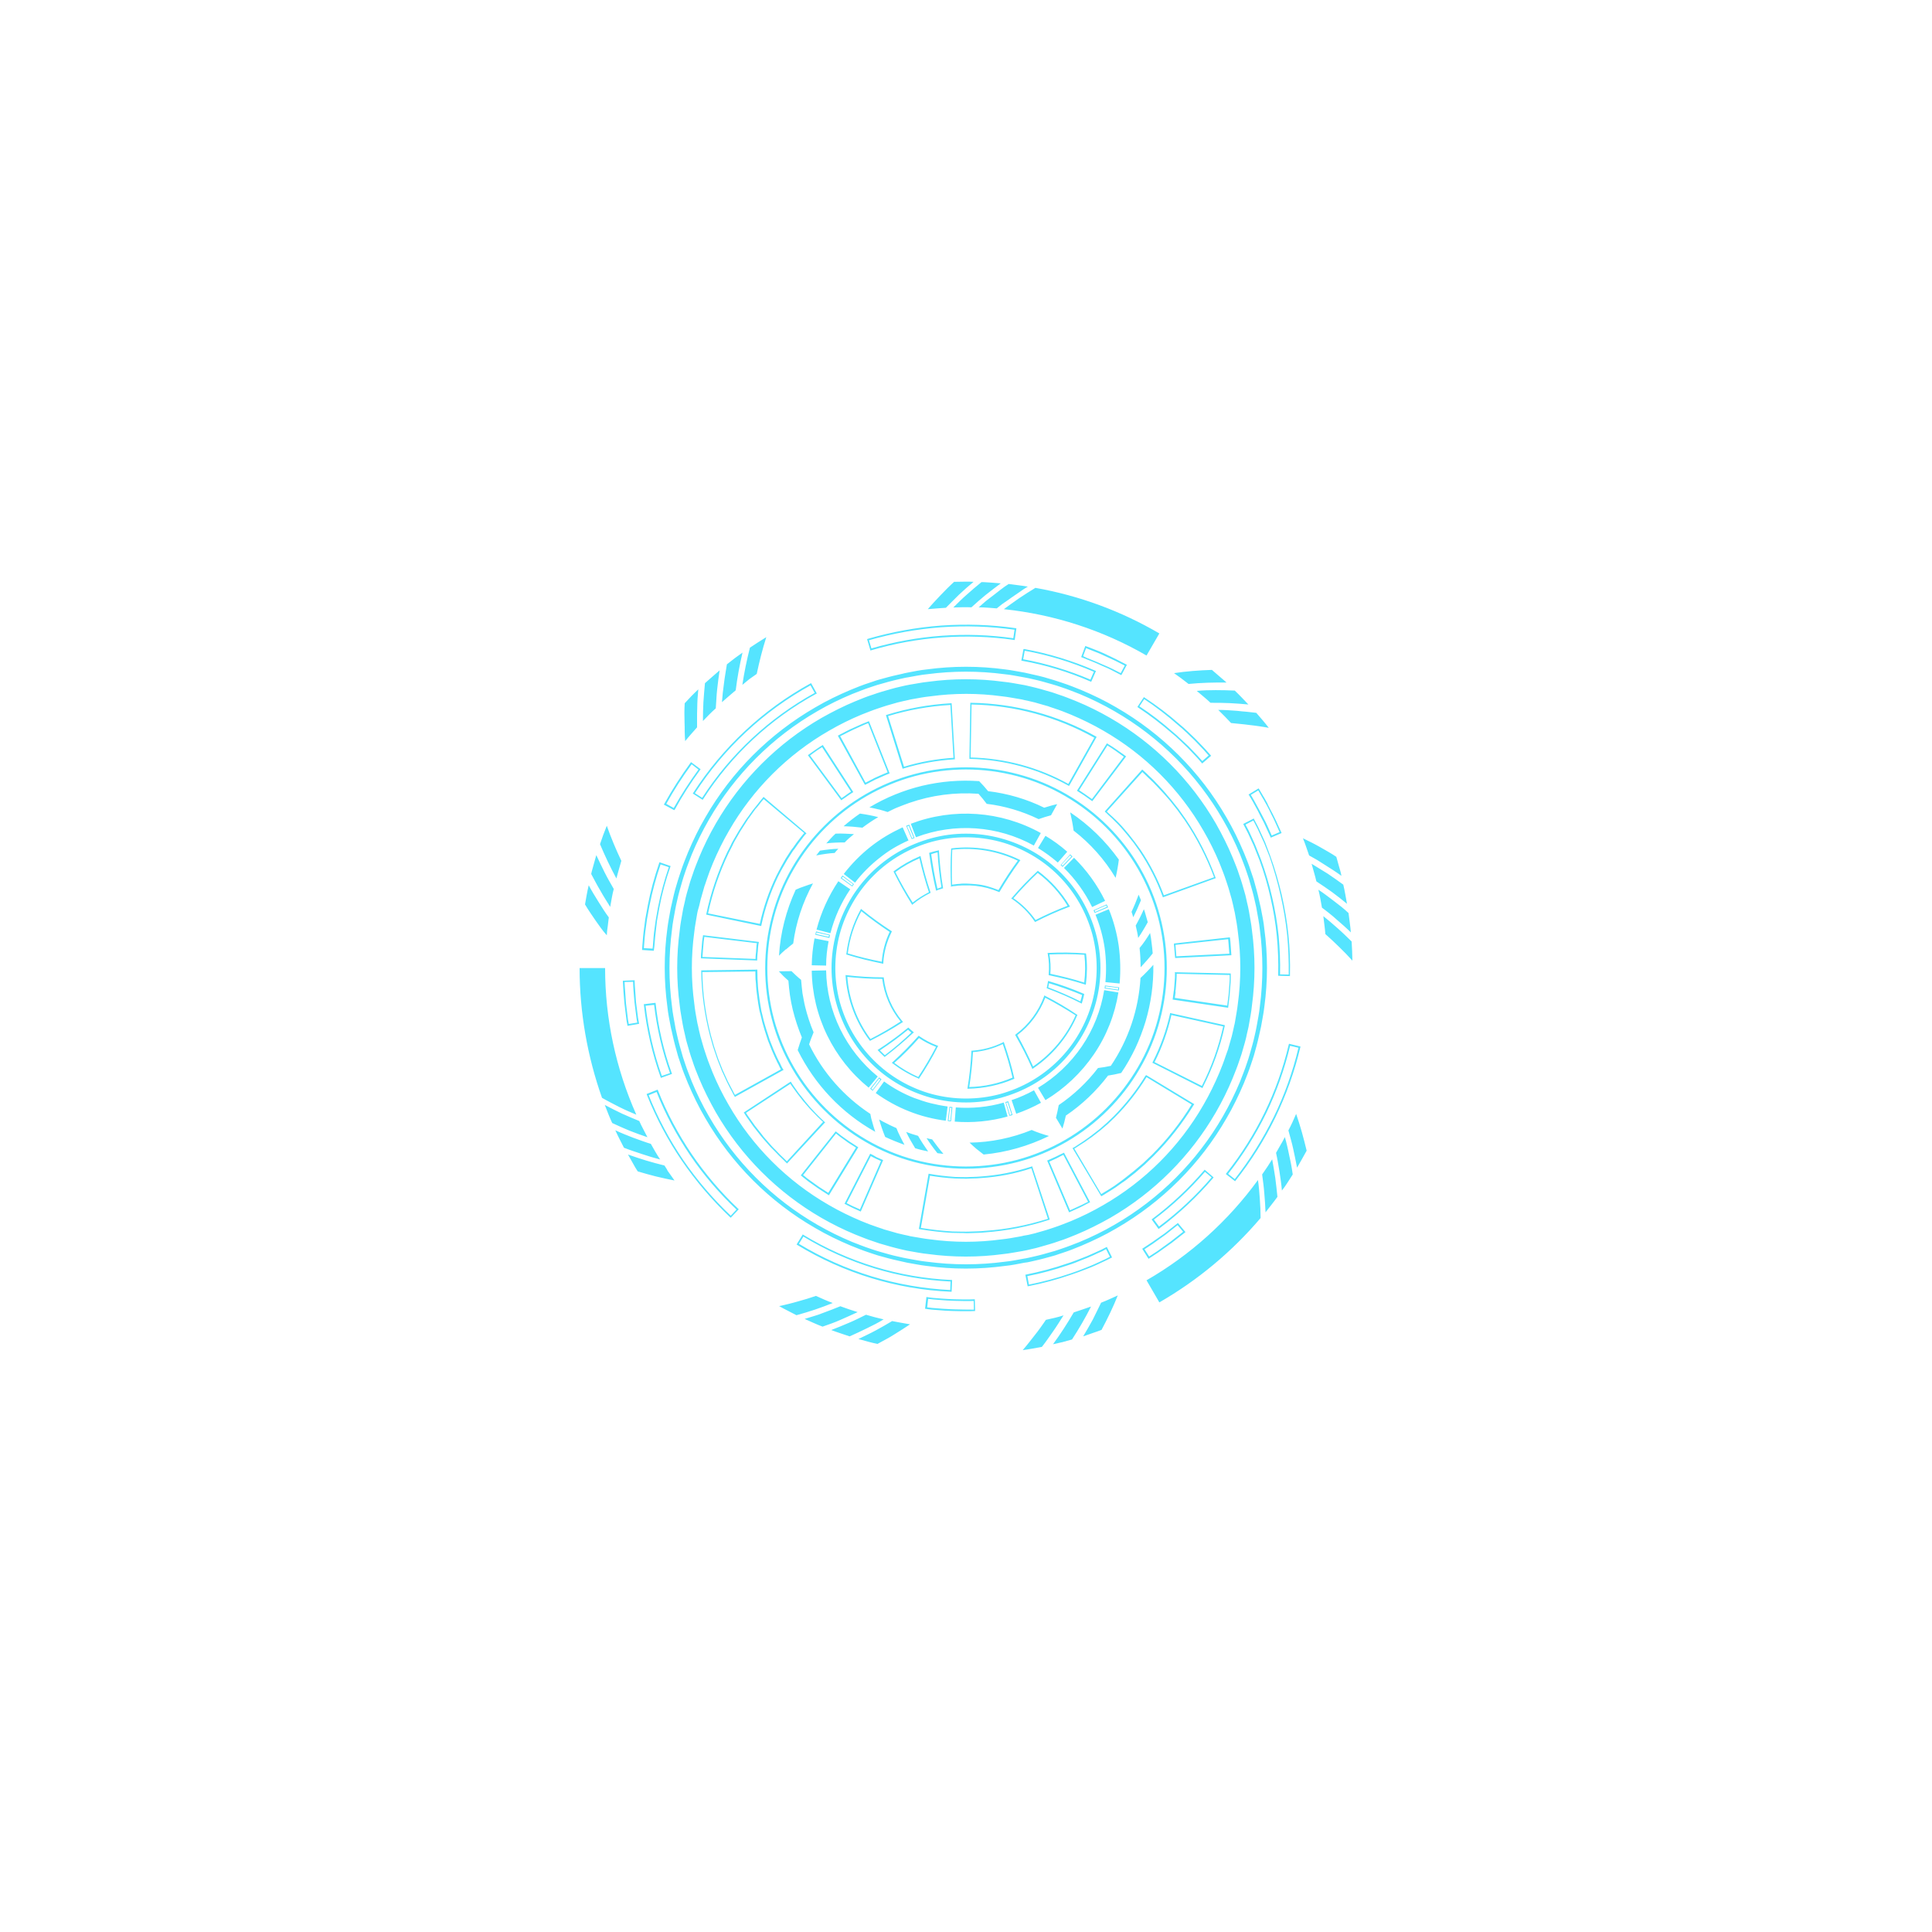 <svg xmlns="http://www.w3.org/2000/svg" xmlns:xlink="http://www.w3.org/1999/xlink" width="1080" zoomAndPan="magnify" viewBox="0 0 810 810" height="1080" preserveAspectRatio="xMidYMid meet" version="1.0"><defs><clipPath id="ff8fc60591"><path d="M 243 243.676 L 567 243.676 L 567 566.176 L 243 566.176 Z M 243 243.676 " clip-rule="nonzero"/></clipPath></defs><g clip-path="url(#ff8fc60591)"><path fill="#55e4ff" d="M 328.277 448.227 C 327.953 447.773 327.695 447.188 327.434 446.672 C 327.305 446.41 327.176 446.086 327.047 445.828 C 326.914 445.57 326.723 445.18 326.527 444.855 C 326.27 444.402 326.008 443.887 325.812 443.434 L 324.711 440.969 C 324.648 440.84 324.582 440.648 324.52 440.516 C 324.453 440.387 324.258 440 324.195 439.738 L 322.703 435.984 L 321.863 433.391 C 321.473 432.293 321.148 431.191 320.824 430.09 C 320.629 429.508 320.5 428.859 320.305 428.273 C 320.176 427.82 320.047 427.367 319.98 426.98 L 319.66 425.621 C 319.594 425.297 319.527 424.973 319.398 424.582 C 319.27 424.066 319.141 423.547 319.074 422.965 L 318.621 420.309 C 318.621 420.113 318.559 419.984 318.559 419.789 C 318.559 419.598 318.426 419.273 318.426 419.012 L 317.91 414.996 C 317.844 414.48 317.844 413.961 317.777 413.441 C 317.777 413.055 317.715 412.664 317.715 412.277 L 317.586 410.27 L 317.52 406.512 L 293.996 406.836 L 293.996 407.16 C 294.129 416.293 295.359 425.426 297.691 434.301 C 297.887 434.945 298.078 435.66 298.273 436.371 C 298.664 437.863 299.117 439.414 299.637 440.84 L 300.738 444.078 L 302.617 448.871 C 302.746 449.195 302.875 449.52 303.07 449.844 L 303.328 450.426 L 304.754 453.535 C 305.078 454.184 305.402 454.895 305.727 455.48 C 305.922 455.867 306.113 456.191 306.309 456.582 C 306.504 456.969 306.633 457.227 306.828 457.551 C 307.152 458.199 307.539 458.977 307.93 459.625 L 308.125 459.883 L 328.535 448.547 Z M 308.125 459.043 C 307.801 458.457 307.477 457.875 307.215 457.293 L 306.699 456.32 C 306.504 455.934 306.309 455.543 306.113 455.219 C 305.793 454.574 305.469 453.926 305.145 453.344 L 303.719 450.234 L 303.457 449.648 C 303.328 449.324 303.133 449.004 303.004 448.68 L 301.125 443.949 L 300.023 440.711 C 299.504 439.285 299.051 437.73 298.664 436.242 C 298.469 435.594 298.273 434.883 298.078 434.168 C 295.812 425.488 294.582 416.551 294.453 407.547 L 316.676 407.289 L 316.742 410.398 L 316.938 412.406 C 316.938 412.793 317 413.184 317 413.508 C 317.066 414.027 317.066 414.543 317.133 415.125 L 317.648 419.141 C 317.715 419.402 317.777 419.727 317.777 419.984 C 317.777 420.18 317.844 420.309 317.844 420.504 L 318.297 423.16 C 318.363 423.742 318.559 424.258 318.688 424.777 C 318.75 425.102 318.879 425.426 318.945 425.812 L 319.27 427.176 C 319.336 427.562 319.465 428.082 319.594 428.535 C 319.789 429.117 319.918 429.766 320.113 430.348 C 320.438 431.449 320.762 432.613 321.148 433.715 L 321.992 436.309 L 323.48 440.062 C 323.609 440.324 323.676 440.582 323.805 440.84 C 323.871 440.969 323.934 441.164 324 441.293 L 325.102 443.754 C 325.359 444.273 325.621 444.727 325.812 445.246 C 326.008 445.57 326.137 445.895 326.332 446.219 C 326.461 446.539 326.594 446.734 326.723 447.059 C 326.914 447.512 327.176 447.902 327.371 448.355 Z M 440.121 511.312 L 432.734 488.965 L 432.41 489.098 C 425.543 491.363 418.477 492.723 411.285 493.242 C 410.121 493.371 408.887 493.371 407.656 493.438 C 407.074 493.438 406.426 493.438 405.844 493.5 C 405.258 493.566 404.609 493.5 403.965 493.5 L 403.121 493.5 L 400.398 493.438 C 396.77 493.176 393.207 492.789 389.641 492.141 L 389.32 492.074 L 385.234 515.262 L 385.559 515.328 C 390.098 516.105 394.633 516.625 399.168 516.883 L 402.602 516.949 L 403.574 516.949 C 404.027 516.949 404.547 517.012 405.066 517.012 C 405.391 517.012 405.711 517.012 406.035 517.012 L 408.047 516.949 C 409.664 516.883 411.285 516.883 412.906 516.688 C 422.043 516.039 431.051 514.293 439.734 511.441 Z M 412.906 516.039 C 411.285 516.234 409.664 516.234 408.109 516.301 L 406.102 516.363 C 405.324 516.43 404.48 516.363 403.703 516.363 L 402.73 516.363 L 399.297 516.301 C 394.891 516.039 390.484 515.523 386.078 514.809 L 389.902 492.918 C 393.402 493.5 396.898 493.891 400.398 494.082 L 403.121 494.148 L 403.965 494.148 C 404.609 494.211 405.258 494.211 405.906 494.148 C 406.492 494.148 407.074 494.082 407.723 494.082 C 408.953 494.082 410.184 494.02 411.414 493.891 C 418.543 493.438 425.605 492.074 432.41 489.809 L 439.344 510.988 C 430.727 513.711 421.914 515.457 412.906 516.039 Z M 345.645 470.312 C 345.254 469.922 344.801 469.469 344.348 469.082 C 343.504 468.238 342.598 467.398 341.754 466.492 C 341.496 466.23 341.238 465.973 340.977 465.648 C 340.59 465.262 340.266 464.871 339.875 464.484 L 338.125 462.41 L 337.801 462.02 C 337.609 461.828 337.414 461.633 337.285 461.375 L 334.758 458.199 L 332.426 454.895 C 332.293 454.703 332.102 454.441 331.969 454.184 C 331.906 454.055 331.777 453.926 331.711 453.73 L 331.516 453.473 L 311.816 466.426 L 312.012 466.684 L 312.336 467.203 C 312.531 467.527 312.727 467.852 312.918 468.109 L 315.898 472.32 L 319.074 476.336 C 319.336 476.594 319.527 476.918 319.789 477.18 C 319.918 477.309 320.047 477.5 320.176 477.633 L 322.445 480.223 C 322.898 480.742 323.418 481.258 323.934 481.777 L 324.844 482.684 C 325.945 483.914 327.176 485.078 328.34 486.18 L 329.961 487.801 L 345.969 470.508 Z M 329.898 486.895 L 328.797 485.793 C 327.629 484.691 326.398 483.527 325.297 482.293 C 324.973 481.973 324.711 481.648 324.391 481.387 C 323.871 480.871 323.418 480.352 322.965 479.832 L 320.695 477.242 C 320.566 477.113 320.438 476.918 320.305 476.789 C 320.047 476.531 319.852 476.27 319.66 475.945 L 316.484 471.93 L 313.504 467.723 C 313.309 467.398 313.113 467.137 312.918 466.812 L 312.789 466.555 L 331.387 454.379 L 331.453 454.508 C 331.582 454.766 331.777 455.027 331.906 455.219 L 334.305 458.523 L 336.832 461.762 C 337.023 461.957 337.219 462.215 337.414 462.41 C 337.609 462.668 337.609 462.668 337.738 462.797 L 339.551 464.871 C 339.941 465.262 340.266 465.648 340.652 466.039 C 340.914 466.297 341.172 466.555 341.43 466.816 C 342.273 467.723 343.18 468.629 344.023 469.406 C 344.348 469.73 344.672 470.055 345.059 470.375 Z M 356.074 478.539 L 352.77 476.207 L 351.539 475.234 L 350.633 474.523 L 350.375 474.328 L 335.73 492.789 L 335.988 492.98 L 337.023 493.824 C 337.609 494.277 338.125 494.668 338.711 495.184 L 342.922 498.164 L 347.523 501.145 L 359.836 481 Z M 347.262 500.105 L 343.246 497.516 L 339.098 494.535 C 338.516 494.148 337.996 493.695 337.477 493.242 L 336.699 492.66 L 350.504 475.234 L 351.152 475.754 C 351.539 476.078 351.93 476.402 352.383 476.723 L 355.688 479.121 L 358.863 481.129 Z M 366.055 484.305 C 365.73 484.109 365.473 483.98 365.148 483.848 L 364.824 483.719 L 354.066 504.707 L 354.391 504.836 C 354.781 505.031 355.105 505.223 355.492 505.418 C 356.141 505.742 356.789 506.066 357.438 506.391 L 360.871 507.945 L 370.266 486.375 L 367.48 485.145 C 367.027 484.887 366.574 484.625 366.055 484.305 Z M 360.547 507.039 L 357.762 505.809 C 357.113 505.547 356.465 505.16 355.816 504.836 L 354.973 504.445 L 365.082 484.691 L 365.668 485.016 C 366.184 485.273 366.703 485.535 367.223 485.793 L 369.359 486.766 Z M 445.824 483.395 C 445.371 483.59 444.918 483.848 444.465 484.043 C 443.879 484.367 443.23 484.691 442.648 484.949 C 441.547 485.469 440.445 485.922 439.344 486.441 L 439.02 486.57 L 448.223 508.27 L 452.691 506.262 C 453.535 505.871 454.379 505.418 455.219 504.965 C 455.738 504.707 456.258 504.445 456.711 504.188 L 457.035 504.059 L 446.082 483.266 Z M 454.961 504.445 C 454.117 504.898 453.277 505.289 452.434 505.676 L 448.609 507.426 L 439.926 487.023 C 440.898 486.57 441.938 486.117 442.906 485.664 C 443.555 485.34 444.203 485.016 444.789 484.691 L 445.824 484.172 L 456.191 503.863 Z M 436.297 522.711 L 440.121 521.609 C 440.77 521.418 441.418 521.223 442 521.027 L 443.879 520.379 C 446.406 519.602 448.871 518.566 451.266 517.594 C 456.129 515.586 460.859 513.191 465.457 510.602 C 483.863 499.977 499.156 484.691 509.781 466.297 C 512.438 461.699 514.77 456.969 516.781 452.109 C 517.75 449.648 518.789 447.188 519.566 444.727 L 520.215 442.848 C 520.41 442.199 520.668 441.617 520.797 440.969 L 521.898 437.148 C 522.289 435.855 522.547 434.559 522.805 433.328 L 523.262 431.383 C 523.391 430.738 523.582 430.09 523.648 429.441 C 524.102 426.852 524.621 424.258 524.879 421.605 C 526.305 411.109 526.305 400.488 524.879 389.996 C 524.621 387.34 524.039 384.75 523.648 382.156 C 523.52 381.512 523.391 380.863 523.262 380.215 L 522.805 378.27 C 522.48 376.977 522.289 375.68 521.898 374.449 L 520.797 370.629 C 520.602 369.98 520.41 369.332 520.215 368.75 L 519.566 366.871 C 518.789 364.344 517.75 361.883 516.781 359.488 C 514.77 354.629 512.375 349.902 509.781 345.301 C 499.156 326.906 483.863 311.621 465.457 301 C 460.859 298.344 456.129 296.012 451.266 294.004 C 448.805 293.031 446.344 291.996 443.879 291.219 L 442 290.57 C 441.352 290.375 440.77 290.117 440.121 289.988 L 436.297 288.887 C 435.004 288.496 433.707 288.238 432.477 287.914 L 430.531 287.461 C 429.883 287.332 429.234 287.137 428.586 287.074 C 425.996 286.621 423.402 286.102 420.746 285.844 C 410.25 284.418 399.621 284.418 389.125 285.844 C 386.469 286.102 383.875 286.684 381.281 287.074 C 380.637 287.203 379.988 287.332 379.34 287.461 L 377.395 287.914 C 376.098 288.238 374.805 288.496 373.57 288.887 L 369.75 289.988 C 369.102 290.184 368.453 290.375 367.871 290.57 L 365.992 291.219 C 363.465 291.996 361 293.031 358.602 294.004 C 353.742 296.012 349.012 298.406 344.41 301 C 326.008 311.621 310.715 326.906 300.09 345.301 C 297.434 349.902 295.098 354.629 293.09 359.488 C 292.117 361.949 291.082 364.41 290.305 366.871 L 289.656 368.75 C 289.461 369.398 289.203 369.98 289.074 370.629 L 287.973 374.449 C 287.582 375.746 287.324 377.039 287.062 378.27 L 286.609 380.215 C 286.48 380.863 286.285 381.512 286.223 382.156 C 285.77 384.75 285.25 387.34 284.992 389.996 C 283.566 400.488 283.566 411.109 284.992 421.605 C 285.25 424.258 285.832 426.852 286.223 429.441 C 286.352 430.09 286.48 430.738 286.609 431.383 L 287.062 433.328 C 287.387 434.621 287.582 435.918 287.973 437.148 L 289.074 440.969 C 289.266 441.617 289.461 442.266 289.656 442.848 L 290.305 444.727 C 291.082 447.254 292.117 449.715 293.09 452.109 C 295.098 456.969 297.496 461.699 300.09 466.297 C 310.715 484.691 326.008 499.977 344.41 510.602 C 349.012 513.254 353.742 515.586 358.602 517.594 C 361.066 518.566 363.527 519.602 365.992 520.379 L 367.871 521.027 C 368.52 521.223 369.102 521.48 369.75 521.609 L 373.57 522.711 C 374.867 523.102 376.164 523.359 377.395 523.684 L 379.34 524.137 C 379.988 524.266 380.637 524.461 381.281 524.527 C 383.875 524.98 386.469 525.496 389.125 525.758 C 399.621 527.184 410.25 527.184 420.746 525.758 C 423.402 525.496 425.996 524.914 428.586 524.527 C 429.234 524.398 429.883 524.266 430.531 524.137 L 432.477 523.684 C 433.836 523.359 435.133 523.102 436.297 522.711 Z M 429.234 518.051 C 428.652 518.18 428.004 518.371 427.422 518.438 C 424.957 518.891 422.496 519.344 419.969 519.602 C 409.988 520.965 399.945 520.965 389.965 519.602 C 387.438 519.344 385.043 518.824 382.516 518.438 C 381.867 518.371 381.281 518.18 380.699 518.051 L 378.887 517.66 C 377.656 517.336 376.422 517.141 375.258 516.754 L 371.629 515.719 C 371.043 515.586 370.461 515.395 369.812 515.133 L 368.062 514.551 C 365.668 513.773 363.332 512.867 361 511.895 C 356.398 509.953 351.863 507.75 347.523 505.223 C 330.027 495.184 315.512 480.676 305.469 463.188 C 302.941 458.848 300.738 454.379 298.793 449.715 C 297.887 447.383 296.914 445.051 296.137 442.656 L 295.555 440.906 C 295.359 440.324 295.164 439.738 294.969 439.094 L 293.934 435.465 C 293.543 434.301 293.348 433.004 293.027 431.836 L 292.637 430.023 C 292.508 429.441 292.312 428.793 292.246 428.211 C 291.793 425.75 291.34 423.289 291.082 420.762 C 289.723 410.785 289.723 400.746 291.082 390.773 C 291.34 388.246 291.859 385.852 292.246 383.324 C 292.312 382.676 292.508 382.094 292.637 381.512 L 293.156 379.695 C 293.48 378.465 293.672 377.234 294.062 376.07 L 295.098 372.441 C 295.23 371.859 295.422 371.277 295.684 370.629 L 296.266 368.879 C 297.043 366.484 297.949 364.152 298.922 361.82 C 300.867 357.219 303.07 352.688 305.598 348.348 C 315.641 330.859 330.156 316.352 347.652 306.309 C 351.992 303.785 356.465 301.582 361.129 299.637 C 363.465 298.73 365.797 297.762 368.195 296.984 L 369.941 296.398 C 370.527 296.207 371.109 296.012 371.758 295.816 L 375.387 294.781 C 376.555 294.391 377.848 294.199 379.016 293.875 L 380.828 293.484 C 381.414 293.355 382.062 293.16 382.645 293.098 C 385.105 292.645 387.57 292.191 390.098 291.93 C 400.074 290.57 410.121 290.57 420.098 291.93 C 422.625 292.191 425.023 292.707 427.551 293.098 C 428.199 293.16 428.781 293.355 429.363 293.484 L 431.18 293.875 C 432.41 294.199 433.641 294.391 434.809 294.781 L 438.438 295.816 C 439.02 295.945 439.602 296.141 440.25 296.398 L 442 296.984 C 444.398 297.762 446.73 298.668 449.062 299.637 C 453.664 301.582 458.199 303.785 462.543 306.309 C 480.039 316.352 494.555 330.859 504.598 348.348 C 507.125 352.688 509.328 357.156 511.273 361.82 C 512.18 364.152 513.152 366.484 513.93 368.879 L 514.512 370.629 C 514.707 371.211 514.902 371.793 515.094 372.441 L 516.133 376.07 C 516.52 377.234 516.715 378.531 517.039 379.695 L 517.43 381.512 C 517.559 382.094 517.754 382.742 517.816 383.324 C 518.27 385.785 518.723 388.246 518.984 390.773 C 520.344 400.746 520.344 410.785 518.984 420.762 C 518.723 423.289 518.207 425.684 517.816 428.211 C 517.754 428.859 517.559 429.441 517.43 430.023 L 517.039 431.836 C 516.715 433.066 516.52 434.301 516.133 435.465 L 515.094 439.094 C 514.965 439.676 514.77 440.258 514.512 440.906 L 513.863 442.719 C 513.086 445.117 512.18 447.449 511.207 449.781 C 509.262 454.379 507.059 458.914 504.531 463.25 C 494.488 480.742 479.973 495.25 462.477 505.289 C 458.137 507.816 453.664 510.016 449 511.961 C 446.668 512.867 444.332 513.84 441.938 514.617 L 440.188 515.199 C 439.602 515.395 439.02 515.586 438.371 515.781 L 434.742 516.816 C 433.578 517.207 432.281 517.402 431.113 517.727 Z M 431.566 529.059 L 433.578 528.605 C 434.938 528.281 436.234 528.023 437.594 527.637 L 441.613 526.535 C 442.262 526.34 442.973 526.145 443.621 525.887 L 445.566 525.238 C 448.223 524.398 450.75 523.359 453.277 522.324 C 458.332 520.188 463.32 517.789 468.051 515.004 C 487.23 503.93 503.172 488.059 514.188 468.887 C 516.973 464.16 519.371 459.172 521.512 454.117 C 522.547 451.527 523.582 449.004 524.426 446.41 L 525.074 444.469 C 525.27 443.82 525.527 443.109 525.723 442.461 L 526.824 438.445 C 527.211 437.086 527.473 435.789 527.797 434.43 L 528.25 432.422 C 528.379 431.773 528.574 431.059 528.703 430.414 C 529.156 427.691 529.738 425.035 530.062 422.25 C 531.555 411.305 531.555 400.293 530.062 389.348 C 529.805 386.625 529.223 383.906 528.703 381.188 C 528.574 380.539 528.445 379.824 528.25 379.18 L 527.797 377.172 C 527.473 375.809 527.211 374.516 526.824 373.156 L 525.723 369.137 C 525.527 368.492 525.332 367.777 525.074 367.129 L 524.426 365.188 C 523.582 362.531 522.547 360.004 521.512 357.48 C 519.371 352.426 516.973 347.441 514.188 342.711 C 503.172 323.539 487.23 307.672 468.051 296.594 C 463.32 293.809 458.332 291.414 453.277 289.273 C 450.684 288.238 448.156 287.203 445.566 286.359 L 443.621 285.711 C 442.973 285.52 442.262 285.258 441.613 285.066 L 437.66 283.898 C 436.297 283.512 435.004 283.25 433.641 282.926 L 431.633 282.473 C 430.984 282.344 430.273 282.148 429.625 282.02 C 426.902 281.566 424.246 280.984 421.461 280.66 C 410.508 279.172 399.492 279.172 388.539 280.66 C 385.82 280.918 383.098 281.504 380.375 282.02 C 379.727 282.148 379.016 282.281 378.367 282.473 L 376.359 282.926 C 374.996 283.25 373.703 283.512 372.34 283.898 L 368.324 285 C 367.676 285.195 366.961 285.391 366.312 285.648 L 364.371 286.297 C 361.715 287.137 359.188 288.176 356.66 289.211 C 351.605 291.348 346.613 293.746 341.883 296.531 C 322.703 307.605 306.762 323.473 295.746 342.648 C 292.961 347.375 290.562 352.363 288.426 357.414 C 287.387 360.004 286.352 362.531 285.508 365.121 L 284.859 367.066 C 284.668 367.715 284.406 368.426 284.211 369.074 L 283.047 373.023 C 282.656 374.387 282.398 375.68 282.074 377.039 L 281.621 379.047 C 281.492 379.695 281.297 380.41 281.168 381.055 C 280.715 383.777 280.129 386.434 279.805 389.219 C 278.316 400.164 278.316 411.176 279.805 422.121 C 280.066 424.844 280.648 427.562 281.168 430.281 C 281.297 430.93 281.426 431.645 281.621 432.293 L 282.074 434.301 C 282.398 435.66 282.656 436.953 283.047 438.316 L 284.148 442.332 C 284.344 442.977 284.535 443.691 284.797 444.34 L 285.445 446.281 C 286.285 448.938 287.324 451.465 288.359 453.988 C 290.5 459.043 292.895 464.027 295.684 468.758 C 306.762 487.93 322.641 503.863 341.82 514.875 C 346.551 517.66 351.539 520.059 356.594 522.195 C 359.188 523.23 361.715 524.266 364.305 525.109 L 366.25 525.758 C 366.898 525.949 367.609 526.211 368.258 526.406 L 372.277 527.504 C 373.637 527.895 374.934 528.152 376.293 528.477 L 378.301 528.93 C 378.949 529.059 379.664 529.254 380.312 529.383 C 383.031 529.836 385.691 530.422 388.477 530.742 C 399.426 532.234 410.441 532.234 421.395 530.742 C 424.117 530.484 426.836 529.902 429.559 529.383 C 430.336 529.32 430.984 529.191 431.566 529.059 Z M 421.199 528.996 C 410.441 530.422 399.492 530.422 388.734 528.996 C 386.012 528.734 383.355 528.152 380.699 527.699 C 380.051 527.57 379.34 527.441 378.691 527.312 L 376.684 526.859 C 375.32 526.535 374.027 526.273 372.73 525.887 L 368.84 524.785 C 368.195 524.59 367.48 524.398 366.898 524.203 L 364.953 523.555 C 362.363 522.711 359.836 521.676 357.309 520.703 C 352.316 518.633 347.457 516.234 342.727 513.516 C 323.805 502.633 308.125 486.957 297.238 468.047 C 294.516 463.383 292.117 458.457 290.043 453.473 C 289.074 450.945 288.035 448.418 287.195 445.828 L 286.547 443.887 C 286.352 443.238 286.094 442.59 285.961 441.941 L 284.859 438.055 C 284.473 436.762 284.211 435.398 283.891 434.105 L 283.434 432.098 C 283.305 431.449 283.109 430.738 283.047 430.09 C 282.594 427.434 282.008 424.777 281.75 422.059 C 280.324 411.305 280.324 400.359 281.75 389.605 C 282.008 386.887 282.594 384.23 283.047 381.574 C 283.176 380.926 283.305 380.215 283.434 379.566 L 283.891 377.559 C 284.211 376.199 284.473 374.902 284.859 373.609 L 285.961 369.723 C 286.156 369.074 286.352 368.359 286.547 367.777 L 287.195 365.836 C 288.035 363.246 289.074 360.719 290.043 358.191 C 292.117 353.203 294.516 348.348 297.238 343.617 C 308.125 324.707 323.805 309.031 342.727 298.148 C 347.395 295.43 352.316 293.031 357.309 290.961 C 359.836 289.988 362.363 288.949 364.953 288.109 L 366.898 287.461 C 367.547 287.266 368.195 287.008 368.84 286.879 L 372.73 285.777 C 374.027 285.391 375.387 285.129 376.684 284.805 L 378.691 284.352 C 379.34 284.223 380.051 284.027 380.699 283.965 C 383.355 283.512 386.012 282.926 388.734 282.668 C 399.492 281.242 410.441 281.242 421.199 282.668 C 423.922 282.926 426.578 283.512 429.234 283.965 C 429.883 284.094 430.598 284.223 431.242 284.352 L 433.254 284.805 C 434.613 285.129 435.91 285.391 437.207 285.777 L 441.094 286.879 C 441.742 287.074 442.453 287.266 443.039 287.461 L 444.98 288.109 C 447.574 288.949 450.102 289.988 452.629 290.961 C 457.617 293.031 462.477 295.43 467.207 298.148 C 486.129 309.031 501.812 324.707 512.699 343.617 C 515.418 348.281 517.816 353.203 519.891 358.191 C 520.863 360.719 521.898 363.246 522.742 365.836 L 523.391 367.777 C 523.582 368.426 523.844 369.074 523.973 369.723 L 525.074 373.609 C 525.465 374.902 525.723 376.262 526.047 377.559 L 526.5 379.566 C 526.629 380.215 526.824 380.926 526.891 381.574 C 527.344 384.23 527.926 386.887 528.184 389.605 C 529.609 400.359 529.609 411.305 528.184 422.059 C 527.926 424.777 527.344 427.434 526.891 430.09 C 526.758 430.738 526.629 431.449 526.5 432.098 L 526.047 434.105 C 525.723 435.465 525.465 436.762 525.074 438.055 L 523.973 441.941 C 523.777 442.59 523.582 443.301 523.391 443.887 L 522.742 445.828 C 521.898 448.418 520.863 450.945 519.891 453.473 C 517.816 458.457 515.418 463.316 512.699 468.047 C 501.812 486.957 486.129 502.633 467.207 513.516 C 462.543 516.234 457.617 518.633 452.629 520.703 C 450.102 521.676 447.574 522.711 444.98 523.555 L 443.039 524.203 C 442.391 524.398 441.742 524.656 441.094 524.785 L 437.207 525.887 C 435.91 526.273 434.547 526.535 433.254 526.859 L 431.242 527.312 C 430.598 527.441 429.883 527.637 429.234 527.699 C 426.645 528.152 423.988 528.734 421.199 528.996 Z M 261.402 415.902 L 261.793 420.633 L 262.633 427.496 C 262.699 428.016 262.766 428.469 262.895 428.988 L 263.023 429.766 L 263.09 430.09 L 267.949 429.246 L 267.883 428.922 L 267.754 428.145 C 267.688 427.691 267.559 427.176 267.496 426.719 L 266.652 420.113 L 266.328 415.516 C 266.199 414.156 266.133 412.73 266.07 411.305 L 266.07 410.98 L 261.145 411.176 L 261.145 411.5 C 261.207 412.859 261.34 414.414 261.402 415.902 Z M 265.422 411.629 C 265.422 412.988 265.551 414.285 265.613 415.516 L 266.004 420.18 L 266.848 426.852 C 266.91 427.305 266.977 427.82 267.105 428.273 C 267.105 428.406 267.172 428.535 267.172 428.73 L 263.605 429.312 C 263.605 429.184 263.543 428.988 263.543 428.859 C 263.477 428.406 263.348 427.887 263.281 427.434 L 262.441 420.566 L 262.117 415.773 C 261.988 414.414 261.922 413.055 261.855 411.695 Z M 274.816 420.438 L 269.891 421.02 L 269.957 421.344 C 271.125 431.645 273.457 441.812 276.957 451.594 L 277.086 451.918 L 281.75 450.234 L 281.621 449.91 C 278.25 440.516 275.984 430.738 274.883 420.762 Z M 277.473 451.074 C 274.105 441.555 271.836 431.707 270.668 421.668 L 274.234 421.281 C 275.398 431.059 277.602 440.648 280.906 449.91 Z M 398.648 541.562 L 398.973 541.562 L 399.168 536.637 L 398.844 536.637 C 376.941 535.668 355.621 529.125 336.832 517.727 L 336.57 517.531 L 333.98 521.742 L 334.238 521.934 C 353.742 533.789 375.906 540.59 398.648 541.562 Z M 336.832 518.438 C 355.492 529.773 376.684 536.25 398.52 537.285 L 398.391 540.848 C 375.969 539.746 354.195 533.141 334.953 521.48 Z M 459.758 524.852 L 458.332 525.496 C 457.422 525.887 456.582 526.273 455.672 526.664 L 453.535 527.504 C 451.527 528.281 449.453 529.125 447.312 529.773 C 441.742 531.715 435.973 533.207 430.207 534.371 L 429.883 534.438 L 430.855 539.293 L 431.18 539.23 C 437.207 538.062 443.168 536.445 449 534.438 C 451.203 533.723 453.406 532.883 455.543 532.039 L 457.684 531.199 C 458.656 530.809 459.562 530.355 460.469 529.969 L 461.828 529.32 L 463.902 528.348 L 466.234 527.184 L 464.031 522.777 L 461.766 523.941 Z M 463.707 523.684 L 465.328 526.922 L 463.578 527.828 L 461.504 528.801 L 460.078 529.449 C 459.172 529.902 458.199 530.289 457.293 530.68 L 455.219 531.52 C 453.145 532.363 450.941 533.207 448.738 533.918 C 443.039 535.859 437.27 537.414 431.375 538.582 L 430.727 535.02 C 436.43 533.918 442.129 532.363 447.637 530.484 C 449.777 529.836 451.852 528.996 453.859 528.152 L 455.996 527.312 C 456.906 526.922 457.812 526.535 458.656 526.145 L 460.016 525.496 L 462.09 524.59 Z M 289.98 483.848 C 284.344 475.492 279.547 466.555 275.855 457.164 L 275.723 456.84 L 271.125 458.652 L 271.188 458.977 C 275.074 468.691 279.938 477.957 285.832 486.57 C 291.73 495.184 298.535 503.152 306.113 510.34 L 306.375 510.535 L 309.742 506.973 L 309.484 506.777 C 302.227 499.914 295.684 492.203 289.98 483.848 Z M 306.375 509.691 C 298.922 502.633 292.246 494.797 286.414 486.312 C 280.648 477.824 275.789 468.691 271.965 459.172 L 275.27 457.812 C 278.965 467.137 283.695 476.012 289.332 484.305 C 294.969 492.594 301.516 500.238 308.773 507.102 Z M 408.5 544.734 C 405.777 544.863 403.055 544.801 400.336 544.734 L 398.586 544.672 C 397.484 544.605 396.383 544.539 395.344 544.477 C 394.762 544.41 394.242 544.41 393.66 544.348 L 391.199 544.152 C 390.68 544.086 390.16 544.023 389.578 543.957 L 388.734 543.828 L 388.41 543.762 L 387.828 548.688 L 388.152 548.75 L 388.996 548.879 C 389.512 548.945 390.098 549.012 390.68 549.074 L 393.207 549.27 L 394.891 549.398 C 395.992 549.465 397.16 549.594 398.262 549.594 L 399.945 549.656 C 401.695 549.723 403.445 549.723 405.258 549.723 C 406.359 549.723 407.398 549.723 408.5 549.656 L 408.824 549.656 L 408.695 544.734 Z M 400.141 548.945 L 398.457 548.879 C 397.355 548.816 396.188 548.75 395.086 548.688 C 394.504 548.621 393.918 548.621 393.402 548.555 L 390.875 548.363 C 390.355 548.297 389.773 548.234 389.254 548.168 L 388.734 548.102 L 389.125 544.539 L 389.641 544.605 C 390.16 544.672 390.742 544.734 391.262 544.801 L 393.727 544.992 L 395.41 545.125 C 396.512 545.188 397.613 545.316 398.715 545.316 L 400.398 545.383 C 402.992 545.449 405.648 545.512 408.238 545.449 L 408.305 549.074 C 405.582 549.074 402.797 549.012 400.141 548.945 Z M 255.961 462.215 C 254.793 461.566 253.562 460.984 252.395 460.273 C 246.238 442.848 243 424.391 243 405.863 L 253.691 405.863 C 253.691 427.043 258.164 447.965 266.781 467.332 C 265.551 466.812 264.383 466.297 263.152 465.777 C 261.922 465.262 260.82 464.676 259.59 464.094 C 258.359 463.445 257.191 462.863 255.961 462.215 Z M 263.996 474.07 C 261.531 473.031 259.137 471.996 256.672 470.832 L 255.832 468.953 L 255.055 467.074 L 253.562 463.254 C 255.961 464.547 258.359 465.715 260.754 466.879 C 263.219 467.98 265.613 469.016 268.012 469.988 C 268.531 471.152 269.113 472.32 269.699 473.422 L 271.445 476.789 C 268.984 475.945 266.457 475.039 263.996 474.07 Z M 269.18 483.848 C 266.652 483.008 264.059 482.164 261.598 481.195 C 260.367 478.73 259.07 476.336 257.969 473.875 C 259.199 474.457 260.43 474.977 261.664 475.492 C 262.957 476.012 264.191 476.465 265.422 476.984 C 267.949 477.891 270.344 478.797 272.871 479.574 L 274.754 482.879 C 275.074 483.395 275.398 483.98 275.723 484.496 L 276.762 486.117 C 274.234 485.469 271.707 484.691 269.18 483.848 Z M 280.586 491.816 L 282.789 494.926 C 280.262 494.406 277.668 493.891 275.074 493.242 C 272.484 492.594 269.957 491.883 267.363 491.105 C 266.586 489.938 265.938 488.773 265.293 487.605 L 263.281 484.043 C 265.875 484.949 268.402 485.793 270.93 486.57 C 273.457 487.348 276.047 487.996 278.574 488.641 L 279.613 490.262 C 279.805 490.781 280.195 491.297 280.586 491.816 Z M 341.625 549.074 C 339.098 549.918 336.508 550.695 333.914 551.406 L 330.285 549.527 C 329.055 548.879 327.824 548.297 326.656 547.586 C 328.02 547.324 329.312 547 330.609 546.68 C 331.906 546.355 333.203 546.031 334.496 545.641 C 335.793 545.254 337.023 544.93 338.32 544.539 C 339.617 544.152 340.848 543.699 342.078 543.309 L 345.578 544.863 C 346.746 545.383 347.91 545.836 349.141 546.289 C 347.91 546.742 346.68 547.262 345.449 547.715 C 344.219 548.168 342.855 548.621 341.625 549.074 Z M 348.688 554.84 C 347.457 555.293 346.16 555.746 344.867 556.199 C 343.57 555.68 342.34 555.227 341.105 554.645 L 337.348 552.961 C 338.645 552.57 339.941 552.184 341.172 551.797 C 342.469 551.406 343.699 551.02 344.93 550.5 C 347.457 549.594 349.922 548.621 352.316 547.648 C 354.715 548.555 357.113 549.332 359.574 550.109 C 357.242 551.211 354.844 552.25 352.383 553.348 L 350.566 554.125 Z M 363.527 556.848 C 361.129 558.012 358.734 559.18 356.207 560.281 C 353.613 559.375 351.023 558.598 348.496 557.625 C 351.023 556.652 353.547 555.617 355.945 554.582 C 357.176 554.062 358.344 553.543 359.512 552.961 C 360.676 552.379 361.906 551.797 363.074 551.211 L 366.77 552.25 C 368 552.57 369.23 552.832 370.461 553.156 C 369.359 553.805 368.195 554.516 367.027 555.098 C 365.859 555.68 364.695 556.266 363.527 556.848 Z M 374.027 553.867 C 376.555 554.387 379.016 554.773 381.543 555.227 C 379.402 556.652 377.199 558.078 374.867 559.504 L 373.184 560.539 L 371.434 561.512 C 370.266 562.16 369.102 562.805 367.871 563.453 C 366.508 563.129 365.211 562.871 363.852 562.48 L 359.898 561.383 C 361.129 560.797 362.363 560.215 363.527 559.633 C 364.695 559.051 365.926 558.465 367.094 557.82 C 369.488 556.523 371.758 555.227 374.027 553.867 Z M 443.75 554.84 C 443.039 555.941 442.324 557.043 441.547 558.145 C 440.059 560.281 438.5 562.547 436.816 564.684 C 434.16 565.137 431.438 565.723 428.781 566.043 C 430.531 564.035 432.215 561.836 433.836 559.762 C 434.68 558.727 435.457 557.688 436.234 556.59 C 437.012 555.551 437.723 554.449 438.5 553.348 L 442.195 552.508 C 443.426 552.25 444.656 551.859 445.891 551.473 C 445.109 552.637 444.465 553.738 443.75 554.84 Z M 457.422 547.777 C 455.027 552.508 452.367 557.105 449.453 561.574 L 445.5 562.676 L 441.48 563.582 C 444.594 559.309 447.508 554.84 450.164 550.242 C 452.562 549.465 454.961 548.621 457.422 547.777 Z M 461.637 546.16 C 464.031 545.254 466.301 544.152 468.633 543.117 C 467.66 545.512 466.625 547.973 465.457 550.371 C 464.293 552.766 463.125 555.164 461.828 557.559 C 460.598 558.078 459.238 558.465 458.008 558.918 L 454.117 560.281 C 455.543 557.949 456.84 555.617 458.137 553.285 C 459.367 550.887 460.469 548.492 461.637 546.16 Z M 480.234 451.012 C 476.473 457.164 472.004 462.863 466.949 467.98 L 464.031 470.766 L 460.988 473.422 L 457.746 475.945 C 457.555 476.141 457.293 476.27 457.098 476.402 L 456.711 476.723 L 454.508 478.277 C 454.055 478.602 453.602 478.863 453.145 479.188 L 452.238 479.77 L 451.461 480.285 C 451.008 480.609 450.488 480.934 449.973 481.195 L 449.648 481.324 L 461.699 501.531 L 461.961 501.402 C 462.605 501.016 463.32 500.625 463.969 500.172 L 464.941 499.59 L 465.977 498.941 C 466.559 498.551 467.207 498.164 467.793 497.773 L 470.578 495.766 L 471.098 495.445 C 471.422 495.25 471.68 494.988 472.004 494.797 L 476.02 491.621 L 479.91 488.254 L 483.602 484.691 C 490.082 478.215 495.719 470.961 500.516 463.188 L 500.711 462.93 L 480.559 450.75 Z M 499.609 463.059 C 494.941 470.699 489.305 477.824 482.953 484.172 L 479.262 487.672 L 475.371 490.973 L 471.355 494.148 C 471.098 494.344 470.773 494.602 470.512 494.797 L 469.996 495.184 L 467.207 497.191 C 466.625 497.582 466.043 497.969 465.395 498.359 L 464.355 499.008 C 464.031 499.199 463.707 499.395 463.387 499.59 C 462.867 499.914 462.281 500.301 461.699 500.625 L 450.426 481.582 C 450.879 481.324 451.266 481.062 451.656 480.805 C 451.914 480.609 452.176 480.48 452.434 480.285 L 453.34 479.703 C 453.793 479.445 454.246 479.121 454.766 478.797 L 456.969 477.242 L 457.359 476.984 C 457.617 476.789 457.812 476.66 458.07 476.465 L 461.312 473.938 L 464.422 471.285 L 467.402 468.434 C 472.457 463.383 476.93 457.68 480.688 451.594 Z M 463.449 340.508 C 463.902 340.832 464.293 341.285 464.68 341.676 C 464.941 341.934 465.133 342.129 465.395 342.324 C 465.652 342.516 465.91 342.84 466.172 343.035 C 466.559 343.426 466.949 343.812 467.336 344.203 C 467.727 344.59 468.246 345.109 468.699 345.562 C 469.477 346.402 470.32 347.246 471.031 348.152 L 472.781 350.227 L 475.309 353.398 L 477.641 356.703 C 481.66 362.66 484.965 369.137 487.426 375.875 L 487.555 376.199 L 509.719 368.168 L 509.586 367.844 C 506.41 359.23 502.266 351.066 497.145 343.488 L 494.164 339.277 L 490.988 335.262 C 490.535 334.746 490.082 334.227 489.629 333.707 L 488.785 332.672 C 487.75 331.441 486.648 330.277 485.609 329.176 C 485.094 328.656 484.641 328.137 484.121 327.621 C 483.668 327.102 483.086 326.582 482.566 326.066 L 481.66 325.223 L 480.816 324.383 C 480.297 323.863 479.715 323.344 479.133 322.828 L 478.871 322.633 L 463.191 340.188 Z M 478.938 323.668 C 479.391 324.059 479.844 324.512 480.297 324.965 C 480.559 325.223 480.879 325.547 481.141 325.805 L 482.047 326.648 C 482.566 327.102 483.082 327.621 483.602 328.137 C 484.121 328.656 484.574 329.176 485.094 329.691 C 486.129 330.793 487.23 331.961 488.27 333.125 C 488.527 333.449 488.852 333.773 489.176 334.16 C 489.629 334.68 490.082 335.199 490.535 335.715 L 493.711 339.73 L 496.691 343.879 C 501.746 351.328 505.828 359.359 509.004 367.777 L 487.945 375.355 C 485.48 368.684 482.176 362.273 478.223 356.379 L 475.828 353.074 L 473.301 349.836 L 471.551 347.766 C 470.773 346.855 469.996 345.949 469.152 345.109 C 468.699 344.656 468.246 344.203 467.793 343.75 C 467.336 343.293 467.012 342.973 466.559 342.582 C 466.301 342.324 466.043 342.129 465.781 341.871 C 465.523 341.609 465.328 341.418 465.07 341.223 C 464.746 340.898 464.422 340.574 464.031 340.25 Z M 490.535 425.035 C 488.98 432.031 486.52 438.832 483.277 445.246 L 483.148 445.57 L 504.145 456.191 L 504.273 455.867 C 508.422 447.707 511.531 439.094 513.477 430.152 L 513.539 429.828 L 490.535 424.711 Z M 512.828 430.348 C 510.883 439.027 507.902 447.383 503.887 455.285 L 484.055 445.309 C 487.23 439.027 489.562 432.422 491.121 425.555 Z M 492.609 407.871 C 492.609 408.262 492.609 408.648 492.609 409.039 C 492.609 409.555 492.609 410.074 492.543 410.594 L 492.223 414.672 C 492.223 414.934 492.156 415.258 492.09 415.516 C 492.09 415.711 492.027 415.84 492.027 416.035 L 491.637 419.078 L 514.902 422.512 L 515.355 418.754 C 515.355 418.559 515.418 418.363 515.418 418.172 C 515.484 417.781 515.484 417.457 515.547 417.07 L 515.938 411.953 C 516.004 411.238 516.004 410.527 516.004 409.816 C 516.004 409.363 516.004 408.973 516.004 408.453 L 516.004 408.133 L 492.48 407.613 Z M 492.805 415.578 C 492.867 415.32 492.867 414.996 492.934 414.738 L 493.258 410.656 C 493.258 410.141 493.324 409.555 493.324 409.039 C 493.324 408.777 493.324 408.52 493.324 408.262 L 515.547 408.777 C 515.547 409.102 515.547 409.426 515.547 409.75 C 515.547 410.465 515.547 411.176 515.484 411.824 L 515.094 416.941 C 515.094 417.266 515.031 417.652 514.965 417.977 C 514.902 418.172 514.902 418.363 514.902 418.559 L 514.512 421.605 L 492.543 418.363 L 492.867 415.969 C 492.805 415.902 492.805 415.711 492.805 415.578 Z M 492.156 395.953 C 492.285 396.602 492.285 397.25 492.352 397.832 C 492.352 398.09 492.352 398.352 492.414 398.609 L 492.676 401.652 L 516.262 400.488 L 516.004 396.73 C 516.004 396.406 515.938 396.148 515.938 395.824 C 515.871 394.984 515.809 394.141 515.68 393.297 L 515.613 392.977 L 492.223 395.566 Z M 514.902 393.75 C 514.965 394.465 515.031 395.176 515.094 395.891 C 515.094 396.215 515.16 396.473 515.16 396.797 L 515.418 399.84 L 493.191 400.941 L 493 398.547 L 492.934 397.77 C 492.934 397.25 492.867 396.668 492.805 396.148 Z M 451.785 331.699 C 453.602 332.801 455.348 334.031 457.035 335.262 L 457.941 335.91 L 472.133 317.125 L 471.875 316.934 C 469.477 315.184 466.949 313.371 464.355 311.816 L 464.098 311.621 L 451.527 331.508 Z M 464.293 312.527 C 466.691 314.02 468.957 315.637 471.16 317.258 L 457.812 335.004 L 457.422 334.746 C 455.805 333.578 454.117 332.414 452.434 331.312 Z M 485.676 525.043 L 491.312 521.027 L 497.016 516.559 L 493.84 512.738 L 488.332 517.078 L 482.891 520.898 L 478.871 523.555 L 481.527 527.766 Z M 483.277 521.48 L 488.723 517.594 L 493.711 513.645 L 496.043 516.43 L 490.926 520.445 L 485.352 524.461 L 481.789 526.793 L 479.844 523.75 Z M 483.082 511.055 L 482.824 511.246 L 485.742 515.266 L 486 515.07 C 494.293 508.852 501.875 501.793 508.613 493.891 L 508.809 493.629 L 505.051 490.391 L 504.855 490.652 C 498.375 498.164 491.121 505.031 483.082 511.055 Z M 505.18 491.297 L 507.969 493.629 C 501.422 501.273 494.035 508.203 485.934 514.227 L 483.797 511.312 C 491.574 505.484 498.766 498.746 505.18 491.297 Z M 530.387 353.074 C 530.195 352.621 530 352.234 529.805 351.781 L 527.73 347.246 C 527.344 346.402 526.891 345.562 526.434 344.719 L 525.789 343.488 L 525.656 343.164 L 521.25 345.434 L 521.379 345.758 L 522.027 346.988 C 522.418 347.766 522.871 348.605 523.262 349.383 L 525.27 353.789 C 525.465 354.176 525.656 354.566 525.789 354.953 L 528.055 360.652 C 529.934 365.77 531.488 371.016 532.656 376.328 C 533.887 381.641 534.793 387.016 535.312 392.457 C 535.832 397.898 536.027 403.34 535.895 408.777 L 535.895 409.102 L 540.82 409.23 L 540.82 408.91 C 540.949 403.273 540.758 397.574 540.172 391.938 C 539.59 386.305 538.617 380.734 537.387 375.227 C 536.09 369.723 534.535 364.281 532.59 358.906 Z M 539.656 392.066 C 540.172 397.574 540.367 403.078 540.301 408.586 L 536.672 408.52 C 536.805 403.145 536.543 397.77 536.09 392.457 C 534.926 381.512 532.461 370.758 528.703 360.461 L 526.434 354.695 C 526.242 354.305 526.109 353.852 525.918 353.465 L 523.906 349.059 C 523.52 348.219 523.129 347.441 522.676 346.664 C 522.48 346.34 522.352 346.016 522.223 345.691 L 525.465 344.008 L 525.98 344.98 C 526.434 345.82 526.824 346.664 527.277 347.504 L 529.352 352.039 C 529.547 352.492 529.738 352.883 529.934 353.27 L 532.266 359.164 C 535.961 369.852 538.488 380.863 539.656 392.066 Z M 503.043 311.688 L 501.227 309.809 L 497.922 306.633 L 497.34 306.117 C 496.953 305.793 496.629 305.469 496.238 305.078 L 494.488 303.59 C 489.887 299.508 484.965 295.816 479.844 292.449 L 479.586 292.254 L 476.863 296.398 L 477.121 296.594 C 482.047 299.832 486.777 303.461 491.25 307.348 L 492.934 308.77 C 493.324 309.094 493.645 309.418 493.969 309.742 L 494.555 310.262 L 497.73 313.305 C 498.312 313.953 498.895 314.535 499.543 315.184 C 500.969 316.672 502.461 318.227 503.82 319.848 L 504.016 320.105 L 507.773 316.867 L 507.578 316.609 C 506.09 314.859 504.531 313.242 503.043 311.688 Z M 504.078 319.07 C 502.719 317.516 501.359 316.09 499.996 314.664 C 499.414 314.082 498.832 313.434 498.184 312.789 L 494.941 309.742 L 494.359 309.227 C 494.035 308.902 493.645 308.578 493.258 308.188 L 491.574 306.762 C 487.168 302.879 482.566 299.316 477.707 296.141 L 479.715 293.098 C 484.703 296.398 489.5 300.094 493.969 304.043 L 495.719 305.531 C 496.109 305.855 496.434 306.18 496.82 306.57 L 497.406 307.086 L 500.711 310.262 L 502.523 312.141 C 503.949 313.629 505.375 315.117 506.734 316.738 Z M 540.301 437.992 C 537.969 447.836 534.602 457.359 530.195 466.426 C 525.789 475.492 520.41 484.043 514.125 491.945 L 513.93 492.203 L 517.816 495.25 L 518.012 494.988 C 524.492 486.828 530.062 477.957 534.664 468.562 C 539.199 459.172 542.766 449.262 545.164 439.094 L 545.227 438.77 L 540.434 437.602 Z M 544.387 439.285 C 541.988 449.324 538.555 459.043 534.016 468.305 C 529.48 477.5 524.039 486.246 517.688 494.344 L 514.902 492.141 C 521.121 484.238 526.434 475.754 530.84 466.75 C 535.184 457.746 538.555 448.227 540.887 438.445 Z M 530.84 335.91 L 530.453 335.199 C 530.195 334.746 529.934 334.227 529.609 333.773 C 529.027 332.801 528.445 331.766 527.859 330.793 L 527.668 330.535 L 523.453 333.125 L 523.648 333.383 C 524.23 334.293 524.816 335.328 525.332 336.234 C 525.594 336.688 525.852 337.141 526.109 337.66 L 526.5 338.371 C 526.758 338.824 527.02 339.277 527.277 339.797 L 528.379 342 C 528.637 342.516 528.898 342.973 529.156 343.488 C 529.676 344.461 530.195 345.434 530.582 346.402 L 532.785 351.195 L 537.32 349.254 L 535.055 344.266 C 534.602 343.23 534.016 342.195 533.562 341.223 L 532.785 339.73 L 531.621 337.465 C 531.426 336.883 531.164 336.43 530.84 335.91 Z M 533.043 341.48 C 533.562 342.453 534.082 343.488 534.535 344.523 L 536.48 348.863 L 533.176 350.289 L 531.297 346.078 C 530.84 345.043 530.324 344.07 529.805 343.102 C 529.547 342.582 529.285 342.129 529.027 341.609 L 527.859 339.41 C 527.602 338.953 527.344 338.438 527.082 337.984 L 526.695 337.27 C 526.434 336.816 526.176 336.363 525.918 335.848 C 525.398 335.004 524.945 334.098 524.426 333.254 L 527.535 331.375 C 528.055 332.285 528.574 333.191 529.094 334.098 L 529.934 335.523 L 530.324 336.234 C 530.582 336.754 530.906 337.207 531.164 337.723 L 532.332 339.992 Z M 528.184 502.633 C 528.379 505.289 528.508 508.008 528.508 510.664 C 516.52 524.785 502.137 536.77 486.066 546.031 L 480.688 536.77 C 499.023 526.211 514.902 511.895 527.406 494.73 C 527.797 497.387 527.992 499.977 528.184 502.633 Z M 534.664 493.824 C 534.988 496.414 535.312 499.07 535.57 501.793 C 534.793 502.891 533.953 503.93 533.109 505.031 L 530.582 508.27 C 530.453 505.547 530.324 502.891 530.062 500.238 C 529.871 497.582 529.48 494.926 529.156 492.398 C 530.648 490.328 532.008 488.188 533.367 486.051 C 533.824 488.578 534.277 491.234 534.664 493.824 Z M 541.34 488.383 C 541.598 489.742 541.793 491.039 541.988 492.398 L 539.785 495.832 C 539.07 496.996 538.23 498.098 537.449 499.137 C 537.32 497.773 537.191 496.48 536.996 495.121 C 536.805 493.758 536.609 492.465 536.414 491.105 C 535.961 488.449 535.57 485.922 534.988 483.332 L 536.867 480.027 C 537.516 478.926 538.164 477.824 538.684 476.723 L 539.199 478.602 L 539.656 480.48 C 539.977 481.777 540.238 483.07 540.496 484.367 C 540.82 485.727 541.078 487.09 541.34 488.383 Z M 545.809 474.652 C 546.523 477.18 547.172 479.77 547.82 482.426 C 546.523 484.82 545.164 487.152 543.801 489.551 C 543.281 486.895 542.766 484.238 542.18 481.648 L 541.727 479.703 L 541.211 477.762 C 540.887 476.465 540.496 475.234 540.172 473.938 C 540.758 472.773 541.34 471.672 541.859 470.508 L 543.414 467.008 C 543.801 468.238 544.254 469.469 544.645 470.766 C 545.031 472.125 545.488 473.422 545.809 474.652 Z M 567 402.754 C 565.188 400.746 563.371 398.867 561.426 396.992 C 559.547 395.113 557.605 393.363 555.66 391.613 C 555.594 390.32 555.402 389.09 555.27 387.859 L 554.816 384.102 C 556.828 385.719 558.836 387.402 560.844 389.219 C 562.852 390.965 564.73 392.844 566.676 394.723 C 566.871 397.379 566.934 400.035 567 402.754 Z M 557.344 382.934 C 556.309 382.094 555.27 381.316 554.234 380.539 C 553.781 378.012 553.391 375.551 552.742 373.023 C 553.844 373.738 554.945 374.516 555.984 375.293 C 557.02 376.07 558.059 376.848 559.16 377.688 C 560.195 378.465 561.234 379.309 562.336 380.148 L 563.891 381.445 L 565.379 382.805 L 565.898 386.82 C 566.094 388.18 566.223 389.543 566.352 390.902 L 564.926 389.543 L 563.438 388.18 C 562.398 387.273 561.426 386.434 560.391 385.527 C 559.355 384.555 558.316 383.711 557.344 382.934 Z M 558.445 373.996 C 556.242 372.441 554.105 370.953 551.902 369.527 C 551.641 368.297 551.254 367.066 550.93 365.836 L 549.895 362.145 C 552.098 363.504 554.363 364.863 556.633 366.289 C 558.836 367.777 560.973 369.27 563.176 370.887 C 563.824 373.543 564.215 376.199 564.73 378.918 C 562.66 377.234 560.586 375.551 558.445 373.996 Z M 552.289 360.59 C 551.188 359.941 549.957 359.293 548.855 358.645 C 548.012 356.25 547.234 353.789 546.266 351.457 C 547.43 352.039 548.66 352.621 549.828 353.203 C 550.996 353.789 552.16 354.434 553.328 355.082 C 554.492 355.73 555.66 356.441 556.828 357.09 L 558.574 358.129 L 560.262 359.23 L 561.363 363.18 L 561.945 365.188 C 562.141 365.836 562.27 366.547 562.398 367.195 C 560.262 365.641 557.93 364.152 555.66 362.727 C 554.492 362.016 553.391 361.301 552.289 360.59 Z M 522.676 298.406 C 524.039 298.539 525.332 298.73 526.695 298.859 C 528.508 300.934 530.258 302.941 531.941 305.145 C 530.582 304.887 529.285 304.691 527.992 304.496 C 526.695 304.301 525.332 304.109 523.973 303.977 C 522.613 303.785 521.316 303.656 520.02 303.523 L 518.074 303.332 L 516.133 303.137 L 513.477 300.352 L 512.113 298.992 C 511.66 298.539 511.207 298.082 510.754 297.629 C 513.41 297.629 515.938 297.824 518.66 298.02 C 520.02 298.215 521.379 298.277 522.676 298.406 Z M 509.715 289.34 C 512.375 289.34 515.031 289.406 517.688 289.535 C 519.695 291.414 521.512 293.422 523.391 295.363 C 520.668 295.105 518.074 294.91 515.418 294.781 C 512.762 294.652 510.105 294.652 507.512 294.652 C 506.605 293.746 505.633 292.969 504.664 292.125 L 501.746 289.664 C 504.402 289.406 507.059 289.34 509.715 289.34 Z M 495.266 284.418 L 492.223 282.215 C 493.516 282.02 494.812 281.891 496.109 281.695 L 498.117 281.504 L 500.062 281.309 C 502.719 281.113 505.375 280.918 508.098 280.855 C 510.172 282.605 512.242 284.418 514.254 286.164 C 508.938 286.102 503.625 286.23 498.312 286.75 C 497.34 285.973 496.305 285.195 495.266 284.418 Z M 447.898 329.367 L 448.223 329.5 L 459.758 308.965 L 459.496 308.77 C 443.492 299.77 425.477 294.91 407.137 294.652 L 406.812 294.652 L 406.426 318.164 L 406.75 318.164 C 421.07 318.488 435.262 322.309 447.898 329.367 Z M 407.332 295.363 C 425.348 295.688 443.039 300.48 458.785 309.289 L 447.898 328.656 C 435.328 321.66 421.266 317.902 406.945 317.582 Z M 319.203 387.922 C 320.695 380.863 323.027 374.062 326.137 367.586 L 327.371 365.188 C 327.434 365.059 327.5 364.863 327.629 364.734 C 327.695 364.605 327.887 364.215 328.02 364.023 L 330.027 360.523 L 332.23 357.09 C 332.359 356.832 332.555 356.637 332.684 356.441 L 333.008 356.055 L 334.562 353.852 C 334.887 353.398 335.211 353.012 335.535 352.559 L 336.184 351.715 C 336.375 351.457 336.57 351.262 336.699 351.004 C 337.09 350.551 337.414 350.031 337.867 349.641 L 338.125 349.383 L 320.113 334.098 L 319.918 334.355 C 319.398 334.938 318.879 335.586 318.426 336.168 C 318.234 336.43 317.973 336.754 317.777 337.012 C 317.586 337.27 317.262 337.66 317 337.984 C 316.547 338.566 316.094 339.086 315.641 339.668 L 313.633 342.453 C 313.504 342.648 313.371 342.777 313.242 342.973 C 313.047 343.293 312.789 343.555 312.594 343.879 L 309.809 348.219 L 307.215 352.688 C 307.023 353.012 306.895 353.336 306.699 353.656 L 306.438 354.242 L 304.883 357.285 C 300.996 365.512 298.016 374.191 296.137 383.129 L 296.07 383.453 L 319.141 388.246 Z M 296.848 382.934 C 298.727 374.191 301.645 365.641 305.531 357.543 L 307.086 354.5 C 307.152 354.305 307.281 354.113 307.348 353.918 C 307.477 353.594 307.672 353.27 307.801 353.012 L 310.328 348.605 L 313.113 344.266 C 313.309 343.941 313.504 343.684 313.695 343.359 L 314.086 342.84 L 316.094 340.055 C 316.484 339.473 316.938 338.891 317.457 338.371 C 317.715 338.047 317.973 337.723 318.234 337.402 L 318.879 336.559 C 319.27 336.039 319.723 335.523 320.176 335.004 L 337.156 349.254 C 336.832 349.641 336.508 350.031 336.184 350.418 L 335.664 351.066 C 335.469 351.328 335.211 351.648 335.016 351.91 C 334.691 352.297 334.367 352.75 333.98 353.27 L 332.426 355.473 L 332.102 355.859 C 331.906 356.121 331.777 356.312 331.582 356.574 L 329.379 360.004 L 327.371 363.566 C 327.238 363.828 327.109 364.086 326.98 364.344 C 326.914 364.477 326.852 364.668 326.723 364.801 L 325.492 367.195 C 322.379 373.609 320.047 380.41 318.559 387.34 Z M 378.82 322.18 C 385.691 320.105 392.816 318.812 400.012 318.359 L 400.336 318.359 L 398.973 294.844 L 398.648 294.844 C 389.512 295.363 380.504 296.984 371.758 299.703 L 371.434 299.832 L 378.434 322.309 Z M 398.457 295.559 L 399.75 317.711 C 392.754 318.164 385.754 319.395 379.016 321.465 L 372.34 300.223 C 380.828 297.629 389.578 296.074 398.457 295.559 Z M 362.945 328.914 C 363.398 328.656 363.918 328.398 364.371 328.203 L 365.344 327.684 C 365.602 327.555 365.859 327.426 366.121 327.297 C 366.637 326.973 367.223 326.715 367.738 326.52 L 369.035 325.938 C 370.203 325.418 371.434 324.836 372.664 324.383 L 372.988 324.25 L 364.305 302.359 L 363.98 302.488 C 362.297 303.137 360.613 303.848 358.992 304.625 L 357.695 305.207 C 356.918 305.531 356.207 305.855 355.492 306.246 L 354.586 306.699 C 354.195 306.895 353.809 307.086 353.484 307.281 C 352.836 307.605 352.188 307.93 351.605 308.254 L 351.281 308.449 L 362.621 329.043 Z M 353.871 307.863 C 354.262 307.672 354.648 307.477 354.973 307.281 L 355.883 306.828 C 356.531 306.504 357.309 306.117 358.02 305.793 L 359.316 305.207 C 360.805 304.562 362.363 303.785 363.98 303.199 L 372.145 323.797 C 370.98 324.25 369.879 324.77 368.777 325.223 L 367.48 325.805 C 366.898 326.066 366.312 326.324 365.797 326.648 C 365.535 326.777 365.277 326.906 365.02 327.035 C 364.758 327.168 364.371 327.359 364.047 327.555 C 363.723 327.684 363.27 327.945 362.879 328.137 L 352.254 308.641 C 352.836 308.383 353.355 308.125 353.871 307.863 Z M 352.965 335.328 C 353.484 334.938 354.066 334.551 354.586 334.227 C 355.492 333.578 356.465 332.867 357.438 332.285 L 357.762 332.09 L 345.125 312.594 L 344.93 312.332 L 344.672 312.527 C 343.309 313.305 342.078 314.277 340.781 315.117 C 340.199 315.574 339.617 315.961 338.969 316.414 L 338.711 316.609 L 352.707 335.523 Z M 341.105 315.637 C 342.273 314.797 343.441 313.953 344.672 313.242 L 356.789 331.895 C 355.883 332.477 355.039 333.062 354.195 333.707 C 353.742 334.031 353.289 334.355 352.836 334.617 L 339.617 316.738 Z M 317.457 402.691 L 317.457 402.367 C 317.457 401.59 317.52 400.812 317.586 400.035 C 317.648 399.645 317.648 399.191 317.715 398.805 L 317.844 396.992 C 317.91 396.668 317.91 396.277 317.973 395.953 L 318.102 395.242 L 318.168 394.918 L 295.098 392.133 L 294.773 392.066 L 294.711 392.391 C 294.711 392.652 294.645 392.973 294.582 393.234 C 294.516 393.688 294.453 394.207 294.387 394.66 L 294.191 396.926 C 294.191 397.379 294.129 397.898 294.062 398.352 C 293.996 399.387 293.867 400.422 293.867 401.461 L 293.867 401.785 Z M 294.711 398.414 C 294.773 397.961 294.773 397.445 294.84 396.992 L 295.035 394.723 C 295.098 394.27 295.164 393.816 295.23 393.297 C 295.23 393.105 295.293 392.977 295.293 392.781 L 317.324 395.438 C 317.324 395.566 317.324 395.695 317.262 395.824 C 317.195 396.215 317.133 396.535 317.133 396.926 L 317 398.738 C 317 399.129 316.938 399.582 316.871 399.969 C 316.809 400.617 316.742 401.332 316.742 402.043 L 294.516 401.199 C 294.582 400.23 294.645 399.32 294.711 398.414 Z M 463.191 279.625 C 464.098 280.012 465.004 280.402 465.848 280.855 L 470.125 283.059 L 472.457 278.719 L 468.051 276.449 C 467.145 275.996 466.172 275.543 465.266 275.09 C 464.809 274.895 464.355 274.703 463.902 274.441 C 461.766 273.406 459.434 272.5 457.23 271.656 L 455.348 270.945 L 455.027 270.816 L 453.277 275.48 L 453.602 275.609 L 455.543 276.387 C 457.617 277.227 459.82 278.07 461.828 279.043 C 462.281 279.234 462.738 279.43 463.191 279.625 Z M 454.117 275.09 L 455.348 271.723 L 456.906 272.371 C 459.109 273.211 461.375 274.117 463.516 275.156 L 464.941 275.801 C 465.848 276.191 466.82 276.645 467.727 277.098 L 471.551 279.043 L 469.863 282.215 L 466.172 280.336 C 465.266 279.883 464.355 279.496 463.449 279.105 L 462.09 278.523 C 460.016 277.551 457.812 276.711 455.738 275.867 Z M 429.105 272.109 L 428.199 276.969 L 428.523 277.031 C 438.371 278.781 447.961 281.695 457.164 285.711 L 457.488 285.844 L 459.496 281.309 L 459.172 281.18 C 449.648 277.031 439.668 273.988 429.43 272.109 Z M 458.59 281.633 L 457.164 284.934 C 448.094 281.051 438.695 278.199 428.977 276.387 L 429.625 272.824 C 439.602 274.637 449.324 277.617 458.59 281.633 Z M 290.629 332.414 L 290.434 332.672 L 294.582 335.328 L 294.773 335.07 C 306.633 316.609 322.898 301.453 342.145 290.895 L 342.469 290.766 L 340.07 286.426 L 339.746 286.555 C 319.852 297.5 302.941 313.305 290.629 332.414 Z M 339.812 287.332 L 341.562 290.504 C 322.445 301.062 306.246 316.156 294.387 334.484 L 291.34 332.543 C 303.523 313.695 320.176 298.148 339.812 287.332 Z M 274.363 396.602 C 274.559 394.207 274.754 391.742 275.074 389.281 L 275.465 385.98 L 276.438 380.539 C 277.539 374.707 279.094 369.008 281.039 363.438 L 281.168 363.113 L 276.5 361.496 L 276.371 361.82 C 274.363 367.648 272.742 373.543 271.578 379.633 L 270.539 385.332 L 270.086 388.766 C 269.699 391.355 269.504 393.945 269.309 396.473 L 269.18 398.285 L 274.105 398.609 Z M 273.586 397.703 L 269.957 397.508 L 270.023 396.406 C 270.215 393.883 270.41 391.289 270.801 388.766 L 271.254 385.395 L 272.289 379.762 C 273.457 373.867 275.012 368.039 276.957 362.402 L 280.391 363.566 C 278.512 369.074 276.957 374.773 275.855 380.473 L 274.883 385.98 L 274.43 389.281 C 274.039 391.742 273.91 394.207 273.715 396.668 Z M 365.277 272.629 C 374.934 269.777 384.91 267.965 394.957 267.254 C 405 266.539 415.109 266.863 425.09 268.289 L 425.41 268.355 L 426.125 263.43 L 425.801 263.367 C 415.496 261.875 405 261.551 394.633 262.266 C 384.199 263.043 373.895 264.922 363.852 267.836 L 363.527 267.965 L 364.953 272.758 Z M 394.633 262.977 C 404.871 262.266 415.172 262.59 425.348 264.016 L 424.828 267.578 C 414.914 266.152 404.871 265.828 394.891 266.539 C 384.91 267.254 374.996 269.066 365.344 271.852 L 364.305 268.418 C 374.219 265.57 384.395 263.754 394.633 262.977 Z M 282.918 339.41 C 286.094 333.578 289.656 328.074 293.543 322.762 L 293.738 322.504 L 289.723 319.523 L 289.527 319.781 C 285.508 325.289 281.816 331.055 278.512 337.012 L 278.316 337.336 L 282.656 339.668 Z M 279.352 337.012 C 282.527 331.246 286.094 325.742 289.98 320.43 L 292.832 322.633 C 289.074 327.812 285.574 333.191 282.465 338.762 Z M 430.66 248.598 C 431.762 247.887 432.93 247.172 434.094 246.461 C 452.434 249.699 469.996 256.176 486.066 265.57 L 480.688 274.832 C 462.348 264.207 441.938 257.602 420.875 255.398 C 422.949 253.844 425.09 252.355 427.293 250.801 Z M 416.406 249.633 C 417.441 248.793 418.543 248.016 419.578 247.172 C 420.68 246.332 421.719 245.555 422.887 244.84 L 426.902 245.359 C 428.262 245.555 429.625 245.684 430.922 245.941 C 429.754 246.59 428.652 247.367 427.551 248.145 C 426.449 248.922 425.348 249.633 424.246 250.41 C 423.145 251.188 422.105 251.965 421.004 252.68 C 419.902 253.391 418.934 254.297 417.895 255.074 C 415.367 254.883 412.84 254.621 410.312 254.621 C 411.285 253.781 412.324 252.875 413.293 252.031 C 414.266 251.188 415.367 250.477 416.406 249.633 Z M 405.391 249.246 C 407.332 247.496 409.406 245.75 411.48 244.062 C 412.129 244.062 412.84 244.062 413.488 244.129 L 415.496 244.258 L 419.578 244.582 C 417.375 246.203 415.305 247.82 413.23 249.441 C 411.156 251.125 409.211 252.875 407.27 254.621 C 404.742 254.492 402.215 254.621 399.688 254.688 C 401.5 252.875 403.379 250.996 405.391 249.246 Z M 396.574 254.816 C 394.047 255.012 391.523 255.141 388.996 255.398 C 390.68 253.391 392.492 251.512 394.309 249.57 C 395.215 248.598 396.188 247.625 397.094 246.719 C 398.066 245.812 398.973 244.84 400.012 243.934 L 404.094 243.871 C 405.453 243.805 406.812 243.871 408.176 243.934 C 407.137 244.777 406.102 245.684 405.129 246.527 C 404.156 247.434 403.121 248.34 402.148 249.246 C 400.27 251.125 398.391 252.938 396.574 254.816 Z M 311.234 287.137 C 312.012 281.891 313.113 276.645 314.41 271.527 C 316.676 270.039 318.945 268.547 321.277 267.125 C 319.66 272.176 318.363 277.355 317.262 282.539 C 316.223 283.25 315.188 284.027 314.148 284.742 Z M 308.449 289.406 C 306.504 291.09 304.559 292.707 302.68 294.391 C 302.875 291.801 303.133 289.211 303.523 286.555 C 303.719 285.195 303.848 283.898 304.105 282.539 C 304.301 281.18 304.559 279.883 304.754 278.523 L 307.996 275.996 L 311.301 273.602 C 310.066 278.91 309.098 284.156 308.449 289.406 Z M 294.711 302.293 C 294.711 299.703 294.773 297.047 294.906 294.391 C 295.098 291.738 295.293 289.082 295.555 286.426 C 297.562 284.613 299.637 282.863 301.707 281.051 C 301.32 283.77 300.93 286.426 300.672 289.016 L 300.477 291.023 L 300.348 293.031 C 300.281 294.391 300.152 295.688 300.09 296.984 C 298.211 298.602 296.461 300.48 294.711 302.293 Z M 287 302.879 C 287 301.516 286.934 300.223 286.934 298.859 C 286.934 297.5 287 296.207 287.062 294.844 L 289.852 291.867 C 290.758 290.895 291.793 289.988 292.766 289.016 C 292.637 290.375 292.57 291.672 292.441 293.031 C 292.379 294.391 292.312 295.688 292.312 297.047 C 292.246 298.406 292.246 299.703 292.246 301.062 C 292.246 302.422 292.246 303.656 292.246 304.949 L 289.723 307.801 C 288.879 308.77 288.035 309.742 287.258 310.715 L 287.129 308.707 L 287.062 306.762 C 287.062 305.469 287.062 304.172 287 302.879 Z M 258.422 368.297 C 255.895 363.633 253.629 358.84 251.555 353.918 L 252.914 350.031 L 254.406 346.211 C 256.156 351.195 258.227 356.121 260.496 360.914 C 259.781 363.438 259.07 365.836 258.422 368.297 Z M 251.746 373.477 C 250.387 371.211 249.156 368.816 247.859 366.418 C 248.121 365.059 248.574 363.762 248.898 362.469 L 250 358.516 C 251.164 360.977 252.332 363.438 253.496 365.77 C 254.664 368.102 256.023 370.434 257.32 372.699 C 256.672 375.164 256.285 377.688 255.832 380.215 C 254.469 378.012 253.043 375.809 251.746 373.477 Z M 249.676 385.914 C 248.184 383.711 246.629 381.512 245.27 379.18 L 245.98 375.164 L 246.371 373.156 L 246.824 371.148 C 248.055 373.477 249.48 375.809 250.906 378.078 C 252.332 380.344 253.691 382.547 255.246 384.617 L 254.793 388.375 L 254.535 390.254 L 254.406 392.133 C 252.656 390.188 251.164 388.051 249.676 385.914 Z M 378.625 428.469 L 378.367 428.211 C 374.027 423.094 371.305 416.746 370.527 410.074 L 370.527 409.75 L 370.203 409.75 C 365.082 409.75 359.965 409.426 354.91 408.844 L 354.52 408.777 L 354.52 409.168 C 355.168 418.949 358.668 428.34 364.566 436.176 L 364.758 436.371 L 365.02 436.242 C 369.621 433.91 374.09 431.383 378.367 428.598 Z M 364.953 435.594 C 359.316 428.016 355.945 418.949 355.234 409.555 C 360.094 410.074 364.953 410.398 369.879 410.398 C 370.723 417.004 373.379 423.16 377.59 428.273 C 373.508 430.93 369.297 433.391 364.953 435.594 Z M 420.941 437.148 L 420.812 436.824 L 420.488 437.02 C 416.469 439.027 412.062 440.191 407.594 440.516 L 407.27 440.516 L 407.27 440.84 C 407.008 445.957 406.492 451.012 405.648 456.062 L 405.582 456.449 L 405.973 456.449 C 412.516 456.32 418.996 454.961 425.023 452.371 L 425.281 452.242 L 425.219 451.98 C 424.117 446.93 422.625 442.008 420.941 437.148 Z M 406.359 455.738 C 407.137 450.879 407.656 446.023 407.914 441.102 C 412.258 440.777 416.469 439.609 420.422 437.73 C 422.043 442.332 423.402 447.059 424.504 451.789 C 418.801 454.25 412.645 455.609 406.359 455.738 Z M 383.164 432.875 L 382.902 432.613 L 382.191 432.031 C 381.801 431.707 381.414 431.383 381.023 430.996 L 380.828 430.801 L 380.57 430.996 C 378.562 432.613 376.555 434.234 374.543 435.66 C 372.535 437.148 370.398 438.641 368.258 440 L 367.934 440.191 L 368.195 440.516 L 368.648 440.969 C 368.906 441.23 369.164 441.488 369.426 441.746 L 370.914 443.172 L 371.109 442.977 C 375.191 439.871 379.078 436.566 382.84 433.07 Z M 370.98 442.395 L 369.879 441.359 C 369.621 441.102 369.359 440.84 369.102 440.582 L 368.906 440.387 C 370.914 439.027 372.926 437.668 374.867 436.242 C 376.812 434.816 378.82 433.262 380.699 431.707 C 381.023 432.031 381.348 432.293 381.672 432.551 L 382.062 432.938 C 378.625 436.242 374.934 439.414 370.98 442.395 Z M 385.234 452.371 L 385.367 452.109 C 388.215 447.836 390.809 443.434 393.141 438.832 L 393.336 438.508 L 393.012 438.379 C 390.355 437.406 387.762 436.047 385.43 434.43 L 385.172 434.234 L 384.977 434.43 C 381.605 438.25 377.977 441.879 374.219 445.309 L 373.895 445.57 L 374.219 445.828 C 377.523 448.355 381.152 450.492 384.977 452.109 Z M 385.301 435.207 C 387.504 436.695 389.902 437.926 392.43 438.898 C 390.16 443.238 387.699 447.449 384.977 451.527 C 381.414 449.973 378.043 447.965 374.934 445.633 C 378.625 442.395 382.062 438.898 385.301 435.207 Z M 390.422 460.273 C 400.012 462.863 410.055 462.863 419.578 460.273 C 424.309 458.977 428.91 457.098 433.188 454.637 C 441.742 449.715 448.871 442.59 453.793 434.039 C 456.258 429.766 458.137 425.23 459.434 420.438 C 462.023 410.852 462.023 400.812 459.434 391.289 C 458.137 386.562 456.258 381.965 453.793 377.688 C 448.871 369.137 441.742 362.016 433.188 357.09 C 428.91 354.629 424.375 352.75 419.578 351.457 C 409.988 348.863 399.945 348.863 390.422 351.457 C 385.691 352.75 381.09 354.629 376.812 357.09 C 368.258 362.016 361.129 369.137 356.207 377.688 C 353.742 381.965 351.863 386.496 350.566 391.289 C 347.977 400.875 347.977 410.918 350.566 420.438 C 351.863 425.168 353.742 429.766 356.207 434.039 C 361.129 442.59 368.258 449.715 376.812 454.637 C 381.09 457.098 385.691 458.977 390.422 460.273 Z M 357.566 433.199 C 355.168 429.051 353.355 424.648 352.059 419.984 C 349.598 410.723 349.598 400.941 352.059 391.613 C 353.289 387.016 355.168 382.547 357.566 378.402 C 362.363 370.047 369.297 363.18 377.59 358.387 C 381.738 355.988 386.145 354.176 390.809 352.883 C 400.074 350.418 409.859 350.418 419.191 352.883 C 423.793 354.113 428.262 355.988 432.41 358.387 C 440.77 363.18 447.637 370.109 452.434 378.402 C 454.832 382.547 456.645 386.949 457.941 391.613 C 460.402 400.875 460.402 410.656 457.941 419.984 C 456.711 424.582 454.832 429.051 452.434 433.199 C 447.637 441.555 440.703 448.418 432.41 453.211 C 428.262 455.609 423.855 457.422 419.191 458.719 C 409.926 461.18 400.141 461.18 390.809 458.719 C 386.207 457.488 381.738 455.609 377.59 453.211 C 369.297 448.418 362.426 441.488 357.566 433.199 Z M 369.555 452.5 L 368.582 451.723 L 364.824 456.449 L 365.859 457.293 Z M 365.277 456.387 L 368.582 452.176 L 369.102 452.629 L 365.859 456.906 Z M 400.27 470.246 L 400.723 464.289 C 407.461 464.805 414.266 464.16 420.812 462.281 L 422.43 468.109 C 415.238 470.117 407.723 470.832 400.27 470.246 Z M 390.227 462.539 C 392.559 463.121 394.891 463.574 397.289 463.898 L 396.512 469.859 C 393.855 469.535 391.262 469.016 388.672 468.367 C 386.078 467.723 383.551 466.879 381.09 465.906 C 376.164 463.965 371.5 461.375 367.156 458.266 L 370.656 453.406 C 374.543 456.258 378.82 458.59 383.293 460.336 C 385.625 461.18 387.895 461.957 390.227 462.539 Z M 397.355 469.988 C 397.809 470.055 398.262 470.117 398.715 470.117 L 399.297 464.16 C 398.91 464.16 398.457 464.027 398.066 464.027 Z M 398.973 464.484 L 398.457 469.793 L 397.676 469.73 L 398.262 464.418 Z M 433.512 457.098 L 436.43 462.344 C 433.125 464.16 429.625 465.715 426.059 466.945 L 424.117 461.242 C 427.355 460.145 430.465 458.781 433.512 457.098 Z M 424.504 467.461 L 422.691 461.699 C 422.301 461.828 421.914 461.957 421.523 462.02 L 423.207 467.785 C 423.664 467.785 424.117 467.656 424.504 467.461 Z M 422.496 462.152 L 424.117 467.27 L 423.402 467.461 L 421.848 462.344 Z M 368 451.332 L 364.176 455.996 C 356.855 450.039 350.957 442.59 346.809 434.105 C 342.664 425.621 340.461 416.355 340.328 406.965 L 346.355 406.836 C 346.484 415.387 348.496 423.742 352.254 431.449 C 356.012 439.156 361.391 445.895 368 451.332 Z M 365.797 470.766 C 366.121 471.996 366.508 473.227 366.961 474.523 C 352.902 466.684 341.562 454.703 334.434 440.258 C 334.953 438.445 335.598 436.629 336.184 434.945 C 334.629 431.191 333.332 427.238 332.359 423.289 C 332.164 422.316 331.906 421.281 331.711 420.309 L 331.191 417.266 C 330.934 415.258 330.676 413.184 330.543 411.176 C 329.121 409.945 327.824 408.648 326.527 407.223 L 331.84 407.16 C 333.203 408.453 334.434 409.688 335.859 410.785 C 335.988 412.664 336.246 414.543 336.441 416.422 L 336.961 419.207 C 337.09 420.113 337.348 421.086 337.543 421.992 C 338.449 425.684 339.617 429.312 341.105 432.809 C 340.461 434.43 339.746 436.113 339.227 437.863 C 344.996 449.715 353.871 459.754 364.891 467.008 C 365.082 468.238 365.406 469.535 365.797 470.766 Z M 377.395 476.465 C 377.977 477.633 378.562 478.797 379.211 479.965 C 377.848 479.508 376.488 478.926 375.129 478.41 C 373.766 477.891 372.469 477.242 371.109 476.66 C 370.137 474.262 369.297 471.801 368.582 469.34 C 369.164 469.664 369.75 469.988 370.332 470.312 L 372.145 471.219 C 373.312 471.867 374.609 472.387 375.84 472.969 C 376.293 474.199 376.812 475.301 377.395 476.465 Z M 436.039 475.105 C 437.27 475.492 438.5 475.945 439.797 476.27 C 431.18 480.48 421.914 483.137 412.387 484.043 C 411.352 483.266 410.312 482.426 409.34 481.648 C 408.371 480.805 407.398 479.965 406.492 479.055 C 415.434 478.926 424.246 477.113 432.539 473.746 C 433.641 474.262 434.809 474.652 436.039 475.105 Z M 384.91 476.207 C 386.207 478.473 387.633 480.609 389.125 482.75 C 387.309 482.359 385.43 481.973 383.68 481.387 C 382.32 479.188 381.023 476.918 379.922 474.586 C 381.543 475.172 383.227 475.754 384.91 476.207 Z M 393.078 480.742 C 393.855 481.777 394.695 482.75 395.539 483.785 L 393.012 483.461 C 391.391 481.453 389.836 479.316 388.477 477.18 C 389.254 477.371 390.031 477.566 390.809 477.695 C 391.523 478.668 392.301 479.703 393.078 480.742 Z M 426.773 487.152 C 433.902 485.273 440.703 482.426 447.121 478.73 C 459.887 471.348 470.512 460.727 477.898 447.965 C 481.594 441.617 484.445 434.754 486.324 427.629 C 490.148 413.379 490.148 398.352 486.324 384.102 C 484.445 376.977 481.594 370.176 477.898 363.762 C 470.512 351.004 459.887 340.379 447.121 332.996 C 440.77 329.305 433.902 326.453 426.773 324.574 C 412.516 320.754 397.484 320.754 383.227 324.574 C 376.098 326.453 369.297 329.305 362.879 332.996 C 350.113 340.379 339.488 351.004 332.102 363.762 C 328.406 370.109 325.555 376.977 323.676 384.102 C 319.852 398.352 319.852 413.379 323.676 427.629 C 325.555 434.754 328.406 441.555 332.102 447.965 C 339.488 460.727 350.113 471.348 362.879 478.73 C 369.23 482.426 376.098 485.273 383.227 487.152 C 397.484 490.91 412.516 490.91 426.773 487.152 Z M 363.332 477.891 C 350.699 470.57 340.199 460.078 332.879 447.449 C 329.25 441.164 326.398 434.363 324.52 427.367 C 320.762 413.25 320.762 398.414 324.52 384.297 C 326.398 377.234 329.184 370.5 332.879 364.215 C 340.199 351.586 350.699 341.094 363.332 333.773 C 369.621 330.145 376.422 327.297 383.422 325.418 C 397.547 321.66 412.387 321.66 426.512 325.418 C 433.578 327.297 440.316 330.082 446.602 333.773 C 459.238 341.094 469.734 351.586 477.059 364.215 C 480.688 370.5 483.539 377.301 485.418 384.297 C 489.176 398.414 489.176 413.25 485.418 427.367 C 483.539 434.43 480.75 441.164 477.059 447.449 C 469.734 460.078 459.238 470.57 446.602 477.891 C 440.316 481.52 433.512 484.367 426.512 486.246 C 412.387 490.004 397.547 490.004 383.422 486.246 C 376.422 484.367 369.684 481.582 363.332 477.891 Z M 438.176 417.523 L 437.855 417.328 L 437.723 417.719 C 435.391 424.066 431.309 429.57 425.867 433.652 L 425.605 433.844 L 425.734 434.105 C 428.262 438.508 430.598 443.109 432.668 447.773 L 432.801 448.16 L 433.125 447.965 C 441.289 442.461 447.703 434.754 451.59 425.75 L 451.723 425.488 L 451.461 425.359 C 447.184 422.445 442.715 419.855 438.176 417.523 Z M 433.125 447.125 C 431.113 442.656 428.91 438.25 426.512 433.977 C 431.828 429.961 435.844 424.52 438.242 418.301 C 442.582 420.566 446.797 423.027 450.941 425.684 C 447.121 434.363 440.965 441.746 433.125 447.125 Z M 423.922 376.652 L 424.246 376.848 C 428.004 379.371 431.242 382.547 433.77 386.305 L 433.965 386.562 L 434.227 386.434 C 438.762 384.102 443.426 382.027 448.223 380.215 L 448.609 380.086 L 448.414 379.762 C 445.047 374.125 440.574 369.203 435.328 365.254 L 435.133 365.059 L 434.938 365.254 C 431.18 368.75 427.613 372.441 424.309 376.328 Z M 435.066 365.965 C 440.059 369.723 444.332 374.387 447.574 379.762 C 442.973 381.512 438.5 383.52 434.16 385.719 C 431.633 382.156 428.523 379.047 424.895 376.586 C 428.133 372.832 431.504 369.332 435.066 365.965 Z M 439.734 411.371 L 439.41 411.242 L 439.148 412.793 L 438.824 414.285 L 439.086 414.414 C 443.879 416.227 448.547 418.234 453.145 420.566 L 453.535 420.762 L 454.117 418.688 C 454.184 418.363 454.312 417.977 454.379 417.652 L 454.508 417.004 L 454.57 416.746 L 454.312 416.617 C 449.52 414.543 444.656 412.793 439.734 411.371 Z M 453.602 417.457 C 453.535 417.781 453.469 418.105 453.34 418.496 L 452.953 419.855 C 448.547 417.652 444.074 415.711 439.473 413.961 L 439.668 413.055 L 439.797 412.211 C 444.465 413.637 449.062 415.258 453.602 417.133 C 453.664 417.133 453.602 417.266 453.602 417.457 Z M 439.602 399.516 L 439.215 399.516 L 439.277 399.906 C 439.797 402.754 439.926 405.605 439.668 408.52 L 439.668 408.844 L 439.992 408.91 C 442.453 409.426 444.98 410.008 447.445 410.594 C 449.906 411.242 452.367 411.953 454.832 412.73 L 455.219 412.859 L 455.285 412.473 C 455.805 408.324 455.867 404.117 455.348 399.969 L 455.285 399.711 L 455.027 399.711 C 449.84 399.32 444.723 399.258 439.602 399.516 Z M 454.637 400.293 C 455.09 404.18 455.027 408.066 454.57 411.953 C 452.238 411.242 449.906 410.527 447.574 409.945 C 445.242 409.363 442.777 408.777 440.379 408.262 C 440.574 405.539 440.445 402.82 439.992 400.164 C 444.852 399.969 449.777 399.969 454.637 400.293 Z M 469.215 413.961 L 463.254 413.184 L 463.125 414.414 L 469.086 415.258 Z M 468.762 414.934 L 463.449 414.156 L 463.516 413.508 L 468.828 414.156 Z M 450.297 359.617 C 455.609 364.863 460.016 370.953 463.32 377.688 L 457.875 380.281 C 454.895 374.191 450.879 368.621 446.082 363.891 Z M 469.023 396.473 C 469.734 401.719 469.863 407.031 469.41 412.34 L 463.449 411.758 C 463.902 406.965 463.773 402.109 463.125 397.379 C 462.414 392.586 461.117 387.922 459.301 383.52 L 464.875 381.188 C 466.883 386.043 468.246 391.227 469.023 396.473 Z M 464.551 380.41 L 463.969 379.18 L 458.461 381.641 L 458.977 382.742 Z M 463.773 379.566 L 464.098 380.215 L 459.172 382.352 L 458.914 381.703 Z M 438.309 350.418 C 441.547 352.363 444.594 354.566 447.445 357.09 L 443.492 361.625 C 440.898 359.359 438.113 357.352 435.195 355.535 Z M 445.5 363.438 L 449.648 359.098 L 448.676 358.191 L 444.656 362.66 Z M 449.195 359.098 L 445.5 362.984 L 444.98 362.531 L 448.609 358.582 Z M 462.93 415.125 L 468.895 416.098 C 467.402 425.426 463.902 434.301 458.59 442.07 C 453.277 449.844 446.344 456.387 438.309 461.242 L 435.195 456.062 C 442.52 451.656 448.805 445.699 453.602 438.641 C 458.395 431.578 461.57 423.547 462.93 415.125 Z M 482.242 405.93 C 482.695 405.477 483.082 404.957 483.539 404.504 C 483.668 412.535 482.566 420.504 480.297 428.211 C 479.133 432.031 477.707 435.789 476.02 439.414 C 474.27 443.043 472.328 446.539 470.059 449.844 C 468.18 450.297 466.367 450.688 464.551 450.945 C 459.625 457.422 453.664 463.121 446.859 467.723 C 446.473 469.535 446.02 471.348 445.434 473.16 L 442.715 468.629 C 443.168 466.879 443.555 465.066 443.879 463.316 C 450.164 459.043 455.738 453.797 460.34 447.773 C 462.09 447.578 463.902 447.254 465.719 446.863 C 473.105 435.918 477.383 423.223 478.16 410.008 C 479.133 409.168 479.973 408.262 480.879 407.355 Z M 480.039 394.465 C 480.75 393.43 481.465 392.328 482.176 391.16 C 482.438 392.586 482.695 394.012 482.824 395.438 L 483.082 397.574 C 483.148 398.285 483.215 399 483.277 399.711 C 481.723 401.719 479.973 403.66 478.223 405.539 C 478.16 404.18 478.16 402.82 478.094 401.461 C 478.031 400.098 477.898 398.738 477.77 397.445 C 478.547 396.535 479.324 395.5 480.039 394.465 Z M 450.102 348.219 C 449.777 345.625 449.258 343.102 448.676 340.574 C 456.645 345.887 463.516 352.621 469.086 360.395 C 468.762 362.984 468.309 365.512 467.727 368.039 C 463.125 360.395 457.164 353.656 450.102 348.219 Z M 477.898 384.75 L 478.742 383 C 479 382.418 479.262 381.832 479.586 381.188 L 480.039 382.547 L 480.426 383.906 C 480.688 384.812 480.945 385.719 481.203 386.629 C 480.559 387.793 479.91 388.957 479.262 389.996 C 478.613 391.098 477.898 392.199 477.188 393.234 C 477.059 392.391 476.93 391.484 476.734 390.645 L 476.148 388.051 C 476.734 387.016 477.316 385.852 477.898 384.75 Z M 475.113 384.555 C 474.918 383.777 474.66 383.066 474.402 382.289 C 475.504 379.957 476.473 377.559 477.383 375.098 C 477.707 375.875 478.031 376.652 478.355 377.43 L 477.574 379.242 L 476.797 381.055 C 476.281 382.223 475.695 383.387 475.113 384.555 Z M 398.586 371.73 L 398.973 371.664 C 399.426 371.535 399.945 371.469 400.465 371.469 C 400.789 371.406 401.113 371.406 401.438 371.34 C 401.762 371.277 402.086 371.277 402.473 371.277 C 402.992 371.211 403.508 371.211 404.027 371.211 C 407.398 371.082 410.766 371.469 414.008 372.312 C 415.629 372.766 417.184 373.285 418.738 373.934 L 418.996 374.062 L 419.125 373.801 C 421.719 369.398 424.504 365.121 427.551 360.977 L 427.809 360.652 L 427.484 360.461 C 418.672 356.121 408.758 354.5 399.039 355.668 L 398.777 355.73 L 398.777 355.988 C 398.457 361.105 398.457 366.223 398.715 371.406 Z M 399.234 356.25 C 408.629 355.148 418.156 356.766 426.707 360.848 C 423.793 364.801 421.137 368.879 418.609 373.156 C 417.117 372.57 415.629 372.055 414.07 371.602 C 412.453 371.148 410.766 370.824 409.082 370.691 C 407.785 370.562 406.426 370.5 405.066 370.434 C 404.676 370.434 404.289 370.434 403.898 370.434 C 403.379 370.434 402.863 370.5 402.344 370.562 L 401.305 370.629 L 400.336 370.758 C 399.945 370.824 399.559 370.824 399.168 370.887 C 398.973 366.031 399.039 361.105 399.234 356.25 Z M 369.941 403.984 L 370.332 404.051 L 370.332 403.66 C 370.59 399.129 371.824 394.789 373.832 390.707 L 373.961 390.449 L 373.703 390.32 C 369.426 387.535 365.277 384.555 361.324 381.316 L 361 381.055 L 360.805 381.379 C 357.633 387.145 355.621 393.43 354.844 399.906 L 354.781 400.164 L 355.039 400.23 C 359.965 401.785 364.953 402.949 369.941 403.984 Z M 361.129 382.027 C 364.953 385.137 368.906 387.988 372.988 390.707 C 371.109 394.66 370.008 398.867 369.684 403.207 C 364.891 402.301 360.094 401.137 355.43 399.711 C 356.207 393.559 358.148 387.535 361.129 382.027 Z M 392.363 373.023 L 392.43 373.414 L 392.816 373.285 C 393.012 373.219 393.27 373.156 393.465 373.023 C 393.66 372.961 393.789 372.895 393.918 372.895 C 394.309 372.766 394.695 372.637 395.086 372.508 L 395.41 372.441 L 395.344 372.117 C 394.504 367.066 393.984 362.016 393.66 356.898 L 393.66 356.508 L 393.27 356.574 C 392.492 356.703 391.715 356.961 390.938 357.156 L 389.836 357.48 L 389.578 357.543 L 389.578 357.805 C 390.289 362.984 391.199 368.039 392.363 373.023 Z M 391.199 357.867 C 391.844 357.676 392.43 357.48 393.078 357.352 C 393.336 362.273 393.918 367.129 394.695 371.988 C 394.371 372.055 394.047 372.184 393.789 372.312 L 393.336 372.441 L 393.012 372.57 C 391.91 367.777 391.066 362.984 390.422 358.129 Z M 382.254 379.047 L 382.449 379.371 L 382.707 379.113 C 384.91 377.301 387.309 375.746 389.902 374.449 L 390.16 374.32 L 390.098 374.062 C 388.477 369.203 387.113 364.281 386.012 359.293 L 385.949 358.906 L 385.559 359.035 C 381.738 360.652 378.109 362.727 374.805 365.188 L 374.609 365.383 L 374.738 365.641 C 377.008 370.238 379.535 374.707 382.254 379.047 Z M 385.496 359.875 C 386.598 364.668 387.895 369.398 389.449 374.062 C 387.051 375.293 384.781 376.719 382.645 378.402 C 380.051 374.32 377.59 370.047 375.387 365.641 C 378.496 363.309 381.93 361.367 385.496 359.875 Z M 379.922 346.211 L 382.254 351.781 L 383.422 351.328 L 381.219 345.758 Z M 382.387 351.391 L 380.312 346.469 L 381.023 346.211 L 383.031 351.195 Z M 351.477 369.461 L 356.465 372.832 C 352.641 378.465 349.855 384.684 348.172 391.227 L 342.34 389.734 C 344.219 382.547 347.328 375.68 351.477 369.461 Z M 378.434 346.855 L 380.895 352.363 C 378.691 353.336 376.555 354.434 374.48 355.668 C 372.406 356.898 370.461 358.32 368.582 359.812 C 364.824 362.789 361.391 366.223 358.473 370.047 L 353.742 366.418 C 356.984 362.207 360.742 358.387 364.891 355.082 C 366.961 353.465 369.164 351.91 371.434 350.551 C 373.703 349.188 376.098 347.957 378.434 346.855 Z M 352.445 368.168 L 357.309 371.664 L 358.02 370.691 L 353.227 367.066 Z M 357.633 370.691 L 357.242 371.277 L 352.902 368.102 L 353.355 367.52 Z M 340.328 404.699 C 340.395 400.941 340.781 397.121 341.496 393.43 L 347.395 394.594 C 346.746 397.961 346.355 401.395 346.355 404.828 Z M 347.977 391.938 L 342.145 390.512 L 341.82 391.875 L 347.715 393.234 Z M 347.395 392.781 L 342.145 391.613 L 342.34 390.902 L 347.586 392.133 Z M 384.004 351.004 L 381.867 345.367 C 399.75 338.566 419.645 339.992 436.363 349.254 L 433.445 354.5 C 418.285 346.145 400.27 344.848 384.07 351.004 Z M 368.324 339.344 C 367.094 339.02 365.797 338.762 364.5 338.5 C 371.367 334.355 378.887 331.312 386.66 329.434 C 390.551 328.527 394.504 327.879 398.52 327.555 C 402.539 327.23 406.492 327.23 410.508 327.492 C 411.867 328.852 413.102 330.277 414.266 331.699 C 422.43 332.672 430.402 335.004 437.789 338.633 C 439.539 338.113 441.352 337.531 443.23 337.141 L 440.641 341.805 C 438.891 342.258 437.141 342.84 435.457 343.426 C 428.586 340.121 421.266 337.918 413.684 337.012 C 412.582 335.586 411.48 334.16 410.25 332.801 C 400.398 332.09 390.551 333.383 381.219 336.625 C 379.664 337.141 378.172 337.789 376.617 338.371 C 375.062 338.953 373.637 339.73 372.145 340.445 C 370.914 340.055 369.684 339.668 368.453 339.344 Z M 361.391 346.988 C 358.797 346.664 356.27 346.469 353.68 346.402 C 355.883 344.523 358.148 342.711 360.547 341.094 C 361.844 341.285 363.141 341.48 364.434 341.738 L 366.312 342.129 L 368.195 342.582 C 365.859 343.941 363.656 345.434 361.52 347.051 Z M 329.441 398.027 C 328.473 398.867 327.5 399.777 326.594 400.684 C 327.176 391.098 329.574 381.77 333.59 373.023 L 335.406 372.246 L 337.219 371.602 C 338.449 371.148 339.617 370.758 340.848 370.371 C 336.57 378.207 333.719 386.691 332.555 395.566 C 331.582 396.344 330.543 397.121 329.574 398.027 Z M 350.309 353.27 C 349.012 353.336 347.715 353.398 346.422 353.594 C 347.004 352.883 347.715 352.234 348.301 351.52 C 348.949 350.809 349.598 350.16 350.309 349.512 C 351.668 349.449 352.902 349.449 354.195 349.512 C 355.492 349.578 356.789 349.641 358.02 349.707 L 356.012 351.391 C 355.363 351.973 354.715 352.559 354.133 353.203 C 352.836 353.203 351.605 353.203 350.309 353.27 Z M 346.098 357.996 C 344.801 358.191 343.504 358.387 342.207 358.645 L 343.766 356.637 C 345.059 356.441 346.355 356.25 347.652 356.121 C 348.949 355.988 350.18 355.859 351.477 355.859 C 350.891 356.441 350.375 357.027 349.922 357.609 C 348.688 357.676 347.395 357.805 346.098 357.996 Z M 346.098 357.996 " fill-opacity="1" fill-rule="nonzero"/></g></svg>